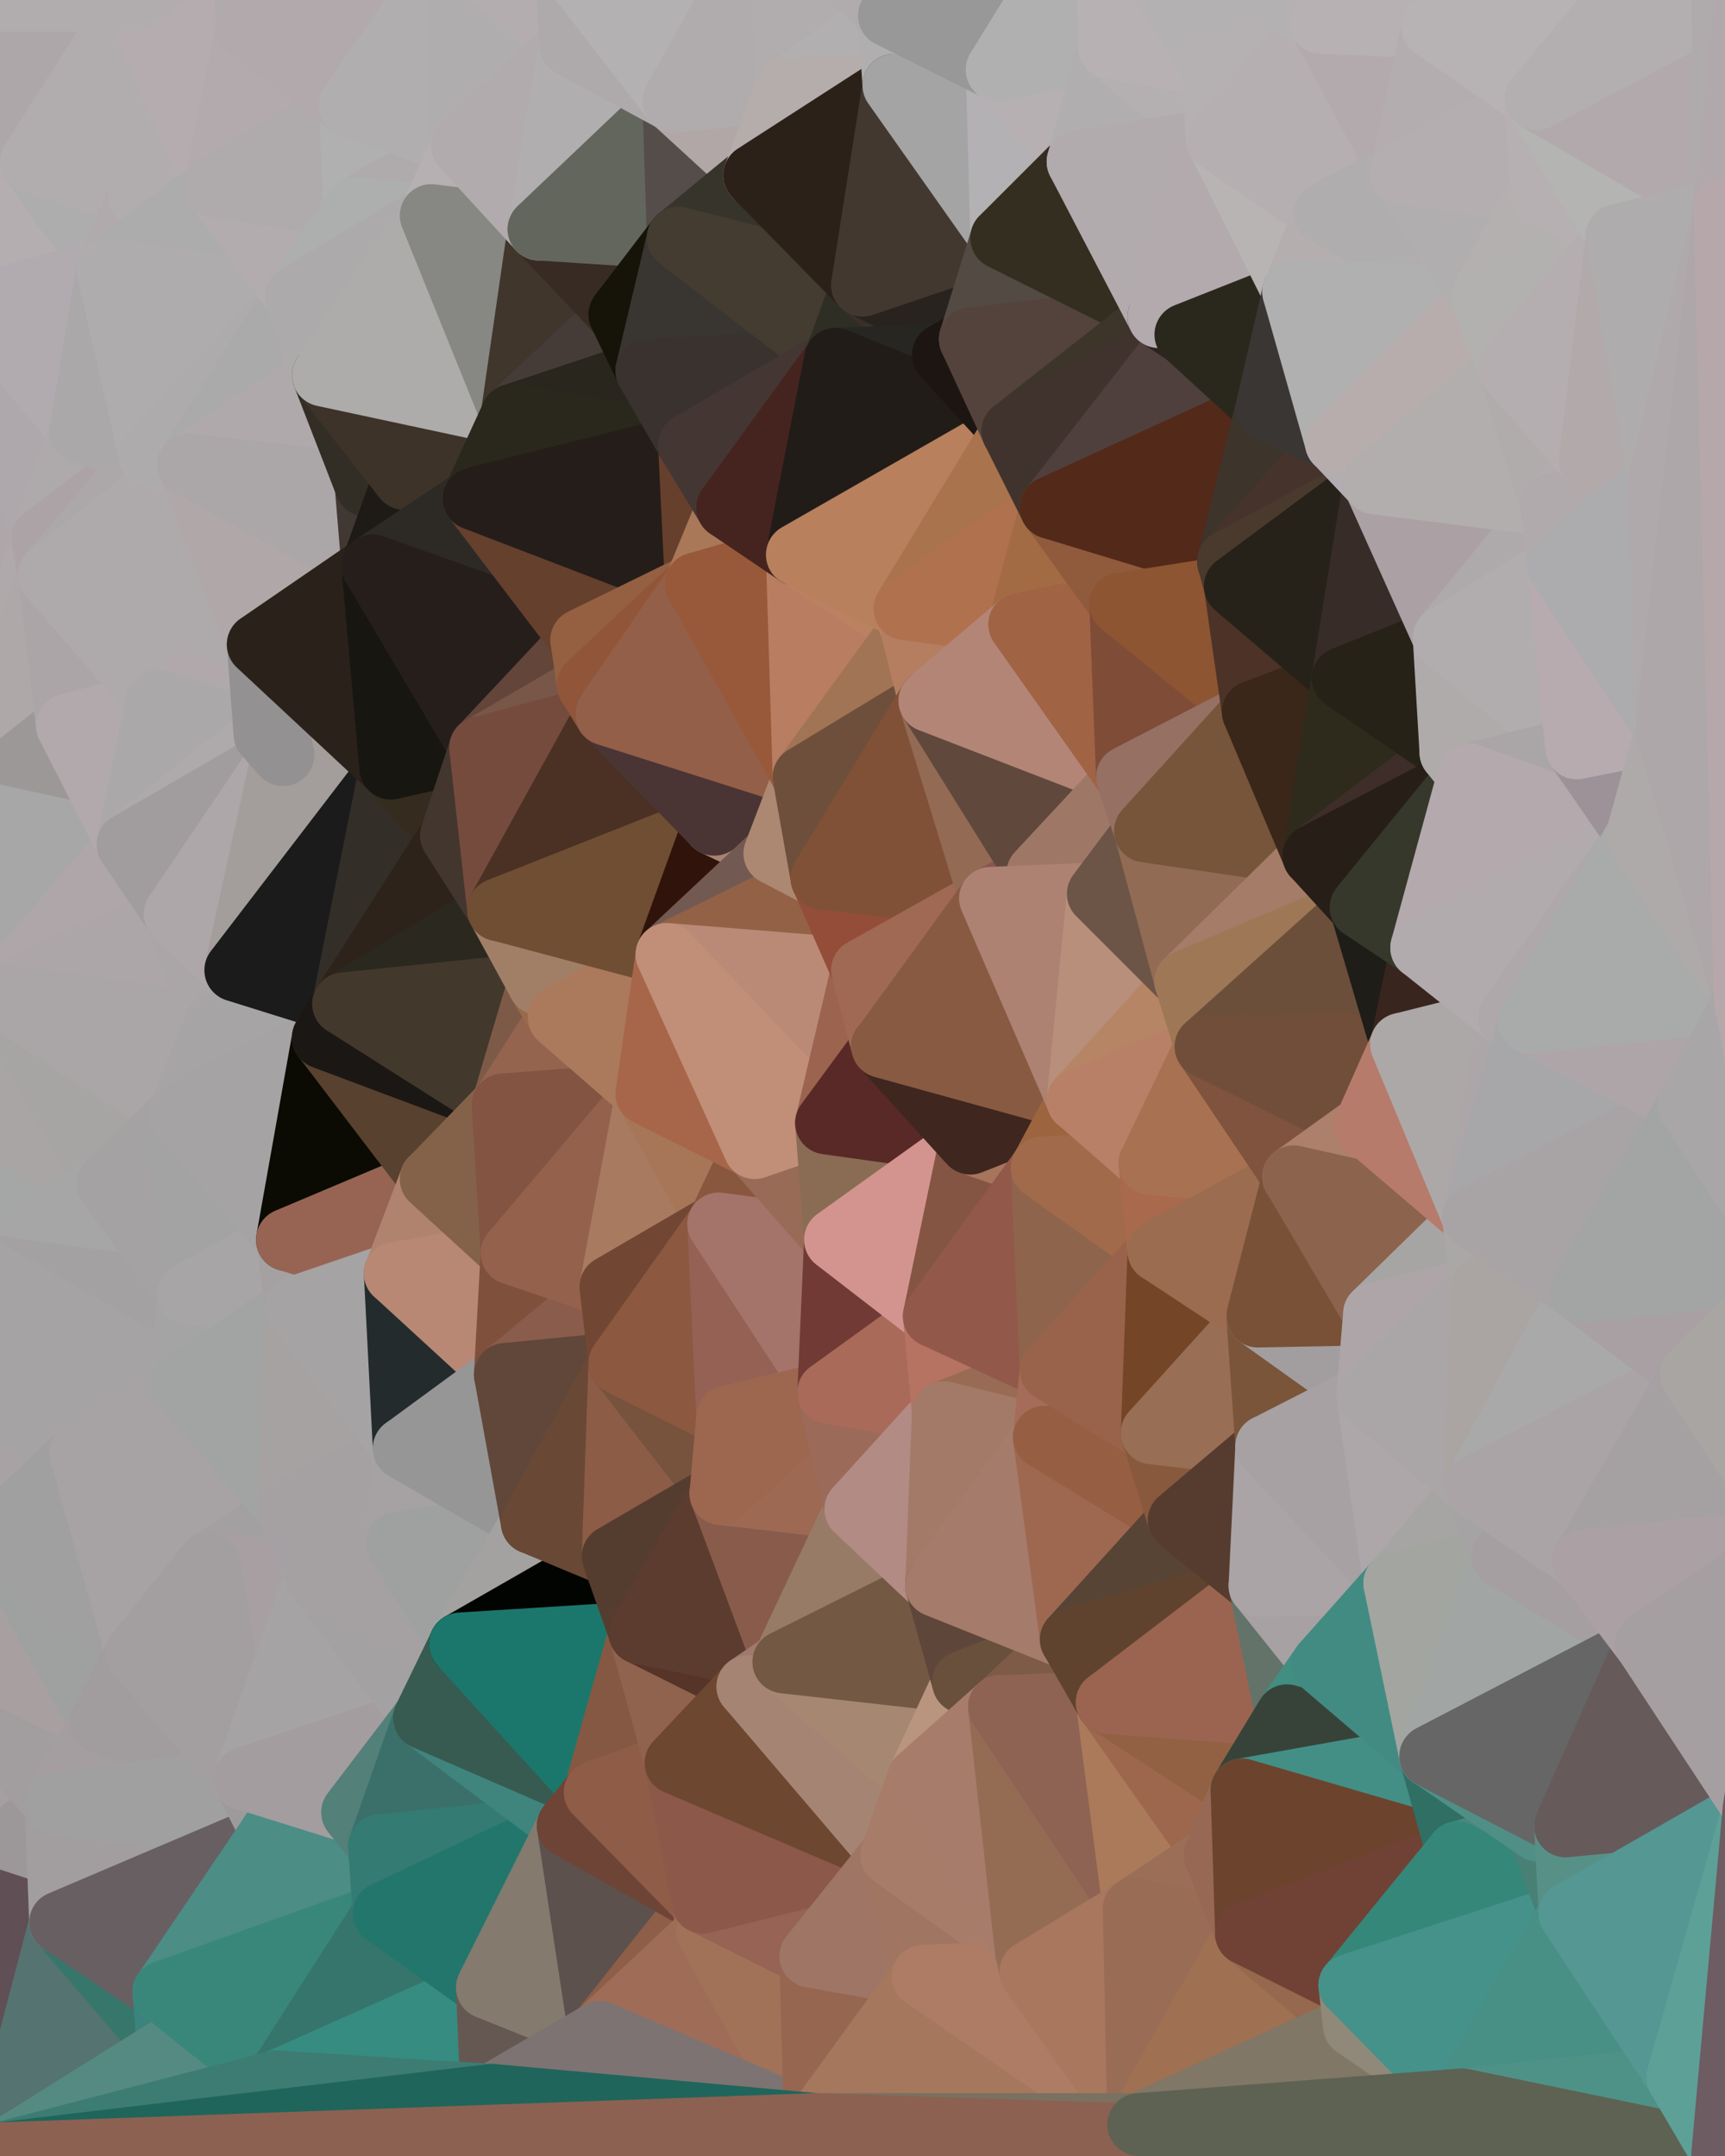 <?xml version="1.0" standalone="yes"?>
<svg width="768" height="960" xmlns="http://www.w3.org/2000/svg" version="1.1" ><polygon points="-59,600 -47,480 -33,16" fill="rgba(167, 166, 164, 1)" stroke="rgba(167, 166, 164, 1)" stroke-width="28" stroke-linejoin="round"/>
		<polygon points="-47,480 -59,600 -11,563" fill="rgba(167, 163, 164, 1)" stroke="rgba(167, 163, 164, 1)" stroke-width="28" stroke-linejoin="round"/>
		<polygon points="-33,16 -47,480 -11,136" fill="rgba(175, 171, 172, 1)" stroke="rgba(175, 171, 172, 1)" stroke-width="28" stroke-linejoin="round"/>
		<polygon points="-47,480 -17,360 -11,136" fill="rgba(172, 168, 169, 1)" stroke="rgba(172, 168, 169, 1)" stroke-width="28" stroke-linejoin="round"/>
		<polygon points="-17,360 -47,480 0,443" fill="rgba(168, 166, 167, 1)" stroke="rgba(168, 166, 167, 1)" stroke-width="28" stroke-linejoin="round"/>
		<polygon points="-59,600 -50,720 -2,683" fill="rgba(163, 163, 163, 1)" stroke="rgba(163, 163, 163, 1)" stroke-width="28" stroke-linejoin="round"/>
		<polygon points="-33,16 -11,136 14,72" fill="rgba(175, 173, 174, 1)" stroke="rgba(175, 173, 174, 1)" stroke-width="28" stroke-linejoin="round"/>
		<polygon points="-11,136 -17,360 19,240" fill="rgba(173, 167, 169, 1)" stroke="rgba(173, 167, 169, 1)" stroke-width="28" stroke-linejoin="round"/>
		<polygon points="19,240 -17,360 22,256" fill="rgba(175, 169, 171, 1)" stroke="rgba(175, 169, 171, 1)" stroke-width="28" stroke-linejoin="round"/>
		<polygon points="-50,720 -22,840 25,803" fill="rgba(165, 159, 161, 1)" stroke="rgba(165, 159, 161, 1)" stroke-width="28" stroke-linejoin="round"/>
		<polygon points="22,256 -17,360 30,323" fill="rgba(174, 168, 168, 1)" stroke="rgba(174, 168, 168, 1)" stroke-width="28" stroke-linejoin="round"/>
		<polygon points="0,0 -33,16 14,72" fill="rgba(172, 170, 173, 1)" stroke="rgba(172, 170, 173, 1)" stroke-width="28" stroke-linejoin="round"/>
		<polygon points="-22,840 -50,720 0,959" fill="rgba(157, 153, 154, 1)" stroke="rgba(157, 153, 154, 1)" stroke-width="28" stroke-linejoin="round"/>
		<polygon points="-11,136 19,240 36,192" fill="rgba(174, 168, 172, 1)" stroke="rgba(174, 168, 172, 1)" stroke-width="28" stroke-linejoin="round"/>
		<polygon points="-59,600 -2,683 36,647" fill="rgba(168, 162, 164, 1)" stroke="rgba(168, 162, 164, 1)" stroke-width="28" stroke-linejoin="round"/>
		<polygon points="25,803 -22,840 27,856" fill="rgba(156, 152, 153, 1)" stroke="rgba(156, 152, 153, 1)" stroke-width="28" stroke-linejoin="round"/>
		<polygon points="-50,720 25,803 45,767" fill="rgba(162, 158, 159, 1)" stroke="rgba(162, 158, 159, 1)" stroke-width="28" stroke-linejoin="round"/>
		<polygon points="-11,563 -59,600 36,647" fill="rgba(165, 163, 164, 1)" stroke="rgba(165, 163, 164, 1)" stroke-width="28" stroke-linejoin="round"/>
		<polygon points="-22,840 0,959 27,856" fill="rgba(96, 79, 85, 1)" stroke="rgba(96, 79, 85, 1)" stroke-width="28" stroke-linejoin="round"/>
		<polygon points="-47,480 -11,563 48,527" fill="rgba(165, 167, 166, 1)" stroke="rgba(165, 167, 166, 1)" stroke-width="28" stroke-linejoin="round"/>
		<polygon points="14,72 -11,136 48,120" fill="rgba(180, 174, 176, 1)" stroke="rgba(180, 174, 176, 1)" stroke-width="28" stroke-linejoin="round"/>
		<polygon points="-2,683 -50,720 45,767" fill="rgba(168, 159, 160, 1)" stroke="rgba(168, 159, 160, 1)" stroke-width="28" stroke-linejoin="round"/>
		<polygon points="0,443 -47,480 48,527" fill="rgba(169, 165, 164, 1)" stroke="rgba(169, 165, 164, 1)" stroke-width="28" stroke-linejoin="round"/>
		<polygon points="30,323 -17,360 57,376" fill="rgba(156, 152, 151, 1)" stroke="rgba(156, 152, 151, 1)" stroke-width="28" stroke-linejoin="round"/>
		<polygon points="-2,683 45,767 61,736" fill="rgba(159, 161, 160, 1)" stroke="rgba(159, 161, 160, 1)" stroke-width="28" stroke-linejoin="round"/>
		<polygon points="-17,360 0,443 57,376" fill="rgba(167, 167, 167, 1)" stroke="rgba(167, 167, 167, 1)" stroke-width="28" stroke-linejoin="round"/>
		<polygon points="14,72 48,120 62,87" fill="rgba(173, 173, 173, 1)" stroke="rgba(173, 173, 173, 1)" stroke-width="28" stroke-linejoin="round"/>
		<polygon points="-11,136 36,192 48,120" fill="rgba(177, 171, 175, 1)" stroke="rgba(177, 171, 175, 1)" stroke-width="28" stroke-linejoin="round"/>
		<polygon points="36,192 19,240 67,203" fill="rgba(174, 170, 171, 1)" stroke="rgba(174, 170, 171, 1)" stroke-width="28" stroke-linejoin="round"/>
		<polygon points="0,0 14,72 60,0" fill="rgba(173, 167, 169, 1)" stroke="rgba(173, 167, 169, 1)" stroke-width="28" stroke-linejoin="round"/>
		<polygon points="27,856 0,959 75,912" fill="rgba(85, 115, 113, 1)" stroke="rgba(85, 115, 113, 1)" stroke-width="28" stroke-linejoin="round"/>
		<polygon points="73,887 27,856 75,912" fill="rgba(55, 118, 107, 1)" stroke="rgba(55, 118, 107, 1)" stroke-width="28" stroke-linejoin="round"/>
		<polygon points="57,376 0,443 78,407" fill="rgba(175, 166, 169, 1)" stroke="rgba(175, 166, 169, 1)" stroke-width="28" stroke-linejoin="round"/>
		<polygon points="22,256 30,323 70,312" fill="rgba(171, 165, 167, 1)" stroke="rgba(171, 165, 167, 1)" stroke-width="28" stroke-linejoin="round"/>
		<polygon points="0,443 48,527 80,496" fill="rgba(166, 165, 163, 1)" stroke="rgba(166, 165, 163, 1)" stroke-width="28" stroke-linejoin="round"/>
		<polygon points="48,527 -11,563 84,576" fill="rgba(166, 166, 166, 1)" stroke="rgba(166, 166, 166, 1)" stroke-width="28" stroke-linejoin="round"/>
		<polygon points="-11,563 81,616 84,576" fill="rgba(163, 161, 162, 1)" stroke="rgba(163, 161, 162, 1)" stroke-width="28" stroke-linejoin="round"/>
		<polygon points="-11,563 36,647 81,616" fill="rgba(165, 163, 164, 1)" stroke="rgba(165, 163, 164, 1)" stroke-width="28" stroke-linejoin="round"/>
		<polygon points="30,323 57,376 70,312" fill="rgba(178, 169, 172, 1)" stroke="rgba(178, 169, 172, 1)" stroke-width="28" stroke-linejoin="round"/>
		<polygon points="36,647 -2,683 61,736" fill="rgba(160, 160, 160, 1)" stroke="rgba(160, 160, 160, 1)" stroke-width="28" stroke-linejoin="round"/>
		<polygon points="36,647 61,736 93,696" fill="rgba(167, 163, 164, 1)" stroke="rgba(167, 163, 164, 1)" stroke-width="28" stroke-linejoin="round"/>
		<polygon points="60,0 14,72 62,87" fill="rgba(177, 173, 174, 1)" stroke="rgba(177, 173, 174, 1)" stroke-width="28" stroke-linejoin="round"/>
		<polygon points="78,407 0,443 96,456" fill="rgba(172, 166, 168, 1)" stroke="rgba(172, 166, 168, 1)" stroke-width="28" stroke-linejoin="round"/>
		<polygon points="0,443 80,496 96,456" fill="rgba(170, 166, 167, 1)" stroke="rgba(170, 166, 167, 1)" stroke-width="28" stroke-linejoin="round"/>
		<polygon points="19,240 22,256 67,203" fill="rgba(172, 163, 166, 1)" stroke="rgba(172, 163, 166, 1)" stroke-width="28" stroke-linejoin="round"/>
		<polygon points="78,407 96,456 105,432" fill="rgba(170, 166, 167, 1)" stroke="rgba(170, 166, 167, 1)" stroke-width="28" stroke-linejoin="round"/>
		<polygon points="48,120 36,192 67,203" fill="rgba(170, 168, 169, 1)" stroke="rgba(170, 168, 169, 1)" stroke-width="28" stroke-linejoin="round"/>
		<polygon points="67,203 22,256 84,207" fill="rgba(172, 168, 169, 1)" stroke="rgba(172, 168, 169, 1)" stroke-width="28" stroke-linejoin="round"/>
		<polygon points="45,767 25,803 109,792" fill="rgba(164, 158, 160, 1)" stroke="rgba(164, 158, 160, 1)" stroke-width="28" stroke-linejoin="round"/>
		<polygon points="62,87 48,120 96,83" fill="rgba(176, 170, 172, 1)" stroke="rgba(176, 170, 172, 1)" stroke-width="28" stroke-linejoin="round"/>
		<polygon points="108,-36 60,0 110,12" fill="rgba(176, 172, 173, 1)" stroke="rgba(176, 172, 173, 1)" stroke-width="28" stroke-linejoin="round"/>
		<polygon points="61,736 45,767 109,792" fill="rgba(161, 157, 158, 1)" stroke="rgba(161, 157, 158, 1)" stroke-width="28" stroke-linejoin="round"/>
		<polygon points="60,0 62,87 96,83" fill="rgba(177, 173, 174, 1)" stroke="rgba(177, 173, 174, 1)" stroke-width="28" stroke-linejoin="round"/>
		<polygon points="81,616 36,647 93,696" fill="rgba(167, 163, 164, 1)" stroke="rgba(167, 163, 164, 1)" stroke-width="28" stroke-linejoin="round"/>
		<polygon points="25,803 27,856 121,816" fill="rgba(162, 158, 159, 1)" stroke="rgba(162, 158, 159, 1)" stroke-width="28" stroke-linejoin="round"/>
		<polygon points="109,792 25,803 121,816" fill="rgba(160, 160, 160, 1)" stroke="rgba(160, 160, 160, 1)" stroke-width="28" stroke-linejoin="round"/>
		<polygon points="22,256 70,312 115,287" fill="rgba(174, 170, 171, 1)" stroke="rgba(174, 170, 171, 1)" stroke-width="28" stroke-linejoin="round"/>
		<polygon points="60,0 96,83 110,12" fill="rgba(181, 172, 175, 1)" stroke="rgba(181, 172, 175, 1)" stroke-width="28" stroke-linejoin="round"/>
		<polygon points="27,856 73,887 121,816" fill="rgba(104, 95, 98, 1)" stroke="rgba(104, 95, 98, 1)" stroke-width="28" stroke-linejoin="round"/>
		<polygon points="115,287 70,312 118,327" fill="rgba(177, 168, 171, 1)" stroke="rgba(177, 168, 171, 1)" stroke-width="28" stroke-linejoin="round"/>
		<polygon points="70,312 57,376 118,327" fill="rgba(170, 168, 169, 1)" stroke="rgba(170, 168, 169, 1)" stroke-width="28" stroke-linejoin="round"/>
		<polygon points="84,207 22,256 115,287" fill="rgba(174, 170, 171, 1)" stroke="rgba(174, 170, 171, 1)" stroke-width="28" stroke-linejoin="round"/>
		<polygon points="0,0 60,0 108,-36" fill="rgba(177, 173, 174, 1)" stroke="rgba(177, 173, 174, 1)" stroke-width="28" stroke-linejoin="round"/>
		<polygon points="80,496 48,527 84,576" fill="rgba(164, 162, 163, 1)" stroke="rgba(164, 162, 163, 1)" stroke-width="28" stroke-linejoin="round"/>
		<polygon points="80,496 84,576 128,552" fill="rgba(163, 163, 163, 1)" stroke="rgba(163, 163, 163, 1)" stroke-width="28" stroke-linejoin="round"/>
		<polygon points="84,576 81,616 132,582" fill="rgba(164, 164, 164, 1)" stroke="rgba(164, 164, 164, 1)" stroke-width="28" stroke-linejoin="round"/>
		<polygon points="128,552 84,576 132,582" fill="rgba(167, 165, 166, 1)" stroke="rgba(167, 165, 166, 1)" stroke-width="28" stroke-linejoin="round"/>
		<polygon points="96,83 48,120 132,132" fill="rgba(172, 172, 172, 1)" stroke="rgba(172, 172, 172, 1)" stroke-width="28" stroke-linejoin="round"/>
		<polygon points="48,120 67,203 132,132" fill="rgba(174, 172, 173, 1)" stroke="rgba(174, 172, 173, 1)" stroke-width="28" stroke-linejoin="round"/>
		<polygon points="67,203 84,207 132,132" fill="rgba(173, 171, 172, 1)" stroke="rgba(173, 171, 172, 1)" stroke-width="28" stroke-linejoin="round"/>
		<polygon points="81,616 93,696 129,672" fill="rgba(167, 163, 164, 1)" stroke="rgba(167, 163, 164, 1)" stroke-width="28" stroke-linejoin="round"/>
		<polygon points="118,327 57,376 126,336" fill="rgba(174, 170, 171, 1)" stroke="rgba(174, 170, 171, 1)" stroke-width="28" stroke-linejoin="round"/>
		<polygon points="73,887 75,912 123,927" fill="rgba(59, 132, 125, 1)" stroke="rgba(59, 132, 125, 1)" stroke-width="28" stroke-linejoin="round"/>
		<polygon points="129,672 93,696 141,702" fill="rgba(162, 160, 161, 1)" stroke="rgba(162, 160, 161, 1)" stroke-width="28" stroke-linejoin="round"/>
		<polygon points="57,376 78,407 126,336" fill="rgba(161, 157, 158, 1)" stroke="rgba(161, 157, 158, 1)" stroke-width="28" stroke-linejoin="round"/>
		<polygon points="105,432 96,456 144,462" fill="rgba(170, 166, 167, 1)" stroke="rgba(170, 166, 167, 1)" stroke-width="28" stroke-linejoin="round"/>
		<polygon points="132,132 84,207 144,167" fill="rgba(170, 170, 170, 1)" stroke="rgba(170, 170, 170, 1)" stroke-width="28" stroke-linejoin="round"/>
		<polygon points="105,432 144,462 153,447" fill="rgba(168, 162, 164, 1)" stroke="rgba(168, 162, 164, 1)" stroke-width="28" stroke-linejoin="round"/>
		<polygon points="96,456 80,496 144,462" fill="rgba(166, 164, 165, 1)" stroke="rgba(166, 164, 165, 1)" stroke-width="28" stroke-linejoin="round"/>
		<polygon points="110,12 96,83 156,47" fill="rgba(179, 170, 173, 1)" stroke="rgba(179, 170, 173, 1)" stroke-width="28" stroke-linejoin="round"/>
		<polygon points="96,83 132,132 158,93" fill="rgba(178, 172, 174, 1)" stroke="rgba(178, 172, 174, 1)" stroke-width="28" stroke-linejoin="round"/>
		<polygon points="109,792 121,816 157,807" fill="rgba(158, 154, 155, 1)" stroke="rgba(158, 154, 155, 1)" stroke-width="28" stroke-linejoin="round"/>
		<polygon points="93,696 109,792 141,702" fill="rgba(168, 159, 162, 1)" stroke="rgba(168, 159, 162, 1)" stroke-width="28" stroke-linejoin="round"/>
		<polygon points="75,912 0,959 123,927" fill="rgba(85, 138, 130, 1)" stroke="rgba(85, 138, 130, 1)" stroke-width="28" stroke-linejoin="round"/>
		<polygon points="93,696 61,736 109,792" fill="rgba(163, 159, 160, 1)" stroke="rgba(163, 159, 160, 1)" stroke-width="28" stroke-linejoin="round"/>
		<polygon points="144,167 84,207 163,216" fill="rgba(175, 169, 171, 1)" stroke="rgba(175, 169, 171, 1)" stroke-width="28" stroke-linejoin="round"/>
		<polygon points="156,47 96,83 158,93" fill="rgba(175, 171, 172, 1)" stroke="rgba(175, 171, 172, 1)" stroke-width="28" stroke-linejoin="round"/>
		<polygon points="84,207 115,287 166,252" fill="rgba(176, 167, 168, 1)" stroke="rgba(176, 167, 168, 1)" stroke-width="28" stroke-linejoin="round"/>
		<polygon points="163,216 84,207 166,252" fill="rgba(171, 167, 168, 1)" stroke="rgba(171, 167, 168, 1)" stroke-width="28" stroke-linejoin="round"/>
		<polygon points="157,807 121,816 169,822" fill="rgba(84, 141, 134, 1)" stroke="rgba(84, 141, 134, 1)" stroke-width="28" stroke-linejoin="round"/>
		<polygon points="81,616 129,672 132,582" fill="rgba(162, 164, 163, 1)" stroke="rgba(162, 164, 163, 1)" stroke-width="28" stroke-linejoin="round"/>
		<polygon points="169,822 121,816 171,852" fill="rgba(72, 123, 114, 1)" stroke="rgba(72, 123, 114, 1)" stroke-width="28" stroke-linejoin="round"/>
		<polygon points="121,816 73,887 171,852" fill="rgba(76, 141, 133, 1)" stroke="rgba(76, 141, 133, 1)" stroke-width="28" stroke-linejoin="round"/>
		<polygon points="80,496 128,552 144,462" fill="rgba(165, 163, 164, 1)" stroke="rgba(165, 163, 164, 1)" stroke-width="28" stroke-linejoin="round"/>
		<polygon points="78,407 105,432 126,336" fill="rgba(173, 167, 169, 1)" stroke="rgba(173, 167, 169, 1)" stroke-width="28" stroke-linejoin="round"/>
		<polygon points="128,552 132,582 176,567" fill="rgba(165, 161, 162, 1)" stroke="rgba(165, 161, 162, 1)" stroke-width="28" stroke-linejoin="round"/>
		<polygon points="73,887 123,927 171,852" fill="rgba(57, 135, 122, 1)" stroke="rgba(57, 135, 122, 1)" stroke-width="28" stroke-linejoin="round"/>
		<polygon points="129,672 141,702 177,687" fill="rgba(165, 160, 164, 1)" stroke="rgba(165, 160, 164, 1)" stroke-width="28" stroke-linejoin="round"/>
		<polygon points="132,582 129,672 180,645" fill="rgba(166, 162, 161, 1)" stroke="rgba(166, 162, 161, 1)" stroke-width="28" stroke-linejoin="round"/>
		<polygon points="129,672 177,687 180,645" fill="rgba(165, 161, 162, 1)" stroke="rgba(165, 161, 162, 1)" stroke-width="28" stroke-linejoin="round"/>
		<polygon points="141,702 109,792 189,765" fill="rgba(165, 163, 164, 1)" stroke="rgba(165, 163, 164, 1)" stroke-width="28" stroke-linejoin="round"/>
		<polygon points="109,792 157,807 189,765" fill="rgba(163, 157, 159, 1)" stroke="rgba(163, 157, 159, 1)" stroke-width="28" stroke-linejoin="round"/>
		<polygon points="144,462 128,552 192,525" fill="rgba(11, 11, 3, 1)" stroke="rgba(11, 11, 3, 1)" stroke-width="28" stroke-linejoin="round"/>
		<polygon points="128,552 176,567 192,525" fill="rgba(151, 100, 83, 1)" stroke="rgba(151, 100, 83, 1)" stroke-width="28" stroke-linejoin="round"/>
		<polygon points="163,216 166,252 180,213" fill="rgba(65, 56, 51, 1)" stroke="rgba(65, 56, 51, 1)" stroke-width="28" stroke-linejoin="round"/>
		<polygon points="144,167 163,216 180,213" fill="rgba(50, 46, 37, 1)" stroke="rgba(50, 46, 37, 1)" stroke-width="28" stroke-linejoin="round"/>
		<polygon points="115,287 126,336 174,342" fill="rgba(82, 83, 78, 1)" stroke="rgba(82, 83, 78, 1)" stroke-width="28" stroke-linejoin="round"/>
		<polygon points="126,336 105,432 174,342" fill="rgba(163, 158, 155, 1)" stroke="rgba(163, 158, 155, 1)" stroke-width="28" stroke-linejoin="round"/>
		<polygon points="115,287 118,327 126,336" fill="rgba(147, 145, 146, 1)" stroke="rgba(147, 145, 146, 1)" stroke-width="28" stroke-linejoin="round"/>
		<polygon points="105,432 153,447 174,342" fill="rgba(27, 27, 27, 1)" stroke="rgba(27, 27, 27, 1)" stroke-width="28" stroke-linejoin="round"/>
		<polygon points="108,-36 110,12 204,-23" fill="rgba(175, 171, 172, 1)" stroke="rgba(175, 171, 172, 1)" stroke-width="28" stroke-linejoin="round"/>
		<polygon points="174,342 153,447 201,372" fill="rgba(51, 46, 40, 1)" stroke="rgba(51, 46, 40, 1)" stroke-width="28" stroke-linejoin="round"/>
		<polygon points="141,702 189,765 205,732" fill="rgba(163, 161, 162, 1)" stroke="rgba(163, 161, 162, 1)" stroke-width="28" stroke-linejoin="round"/>
		<polygon points="156,47 158,93 206,65" fill="rgba(176, 176, 176, 1)" stroke="rgba(176, 176, 176, 1)" stroke-width="28" stroke-linejoin="round"/>
		<polygon points="158,93 192,96 206,65" fill="rgba(175, 171, 172, 1)" stroke="rgba(175, 171, 172, 1)" stroke-width="28" stroke-linejoin="round"/>
		<polygon points="177,687 141,702 205,732" fill="rgba(165, 161, 162, 1)" stroke="rgba(165, 161, 162, 1)" stroke-width="28" stroke-linejoin="round"/>
		<polygon points="110,12 156,47 204,-23" fill="rgba(178, 169, 172, 1)" stroke="rgba(178, 169, 172, 1)" stroke-width="28" stroke-linejoin="round"/>
		<polygon points="176,567 132,582 180,645" fill="rgba(165, 163, 164, 1)" stroke="rgba(165, 163, 164, 1)" stroke-width="28" stroke-linejoin="round"/>
		<polygon points="166,252 115,287 174,342" fill="rgba(42, 33, 26, 1)" stroke="rgba(42, 33, 26, 1)" stroke-width="28" stroke-linejoin="round"/>
		<polygon points="158,93 132,132 192,96" fill="rgba(173, 175, 174, 1)" stroke="rgba(173, 175, 174, 1)" stroke-width="28" stroke-linejoin="round"/>
		<polygon points="180,213 166,252 211,222" fill="rgba(30, 27, 22, 1)" stroke="rgba(30, 27, 22, 1)" stroke-width="28" stroke-linejoin="round"/>
		<polygon points="157,807 169,822 189,765" fill="rgba(83, 128, 121, 1)" stroke="rgba(83, 128, 121, 1)" stroke-width="28" stroke-linejoin="round"/>
		<polygon points="171,852 123,927 217,885" fill="rgba(54, 117, 108, 1)" stroke="rgba(54, 117, 108, 1)" stroke-width="28" stroke-linejoin="round"/>
		<polygon points="174,342 201,372 214,333" fill="rgba(53, 43, 31, 1)" stroke="rgba(53, 43, 31, 1)" stroke-width="28" stroke-linejoin="round"/>
		<polygon points="132,132 144,167 192,96" fill="rgba(172, 170, 171, 1)" stroke="rgba(172, 170, 171, 1)" stroke-width="28" stroke-linejoin="round"/>
		<polygon points="201,372 153,447 222,405" fill="rgba(45, 35, 26, 1)" stroke="rgba(45, 35, 26, 1)" stroke-width="28" stroke-linejoin="round"/>
		<polygon points="217,885 123,927 219,933" fill="rgba(54, 140, 129, 1)" stroke="rgba(54, 140, 129, 1)" stroke-width="28" stroke-linejoin="round"/>
		<polygon points="144,462 192,525 224,492" fill="rgba(88, 65, 47, 1)" stroke="rgba(88, 65, 47, 1)" stroke-width="28" stroke-linejoin="round"/>
		<polygon points="176,567 180,645 225,612" fill="rgba(35, 43, 45, 1)" stroke="rgba(35, 43, 45, 1)" stroke-width="28" stroke-linejoin="round"/>
		<polygon points="153,447 144,462 224,492" fill="rgba(27, 23, 20, 1)" stroke="rgba(27, 23, 20, 1)" stroke-width="28" stroke-linejoin="round"/>
		<polygon points="192,525 176,567 228,558" fill="rgba(176, 131, 110, 1)" stroke="rgba(176, 131, 110, 1)" stroke-width="28" stroke-linejoin="round"/>
		<polygon points="180,213 211,222 228,185" fill="rgba(23, 29, 19, 1)" stroke="rgba(23, 29, 19, 1)" stroke-width="28" stroke-linejoin="round"/>
		<polygon points="144,167 180,213 228,185" fill="rgba(61, 51, 41, 1)" stroke="rgba(61, 51, 41, 1)" stroke-width="28" stroke-linejoin="round"/>
		<polygon points="166,252 174,342 214,333" fill="rgba(23, 22, 17, 1)" stroke="rgba(23, 22, 17, 1)" stroke-width="28" stroke-linejoin="round"/>
		<polygon points="180,645 177,687 237,678" fill="rgba(166, 162, 163, 1)" stroke="rgba(166, 162, 163, 1)" stroke-width="28" stroke-linejoin="round"/>
		<polygon points="176,567 225,612 228,558" fill="rgba(184, 136, 116, 1)" stroke="rgba(184, 136, 116, 1)" stroke-width="28" stroke-linejoin="round"/>
		<polygon points="204,-23 156,47 206,65" fill="rgba(176, 174, 175, 1)" stroke="rgba(176, 174, 175, 1)" stroke-width="28" stroke-linejoin="round"/>
		<polygon points="206,65 192,96 240,102" fill="rgba(182, 176, 178, 1)" stroke="rgba(182, 176, 178, 1)" stroke-width="28" stroke-linejoin="round"/>
		<polygon points="222,405 153,447 240,438" fill="rgba(43, 40, 31, 1)" stroke="rgba(43, 40, 31, 1)" stroke-width="28" stroke-linejoin="round"/>
		<polygon points="153,447 224,492 240,438" fill="rgba(66, 56, 44, 1)" stroke="rgba(66, 56, 44, 1)" stroke-width="28" stroke-linejoin="round"/>
		<polygon points="177,687 205,732 237,678" fill="rgba(159, 161, 160, 1)" stroke="rgba(159, 161, 160, 1)" stroke-width="28" stroke-linejoin="round"/>
		<polygon points="192,96 144,167 228,185" fill="rgba(173, 172, 170, 1)" stroke="rgba(173, 172, 170, 1)" stroke-width="28" stroke-linejoin="round"/>
		<polygon points="240,438 224,492 249,453" fill="rgba(125, 90, 71, 1)" stroke="rgba(125, 90, 71, 1)" stroke-width="28" stroke-linejoin="round"/>
		<polygon points="189,765 169,822 253,813" fill="rgba(59, 112, 106, 1)" stroke="rgba(59, 112, 106, 1)" stroke-width="28" stroke-linejoin="round"/>
		<polygon points="225,612 180,645 237,678" fill="rgba(150, 150, 150, 1)" stroke="rgba(150, 150, 150, 1)" stroke-width="28" stroke-linejoin="round"/>
		<polygon points="204,-23 206,65 254,20" fill="rgba(175, 173, 174, 1)" stroke="rgba(175, 173, 174, 1)" stroke-width="28" stroke-linejoin="round"/>
		<polygon points="252,-17 204,-23 254,20" fill="rgba(179, 173, 175, 1)" stroke="rgba(179, 173, 175, 1)" stroke-width="28" stroke-linejoin="round"/>
		<polygon points="169,822 171,852 253,813" fill="rgba(52, 123, 115, 1)" stroke="rgba(52, 123, 115, 1)" stroke-width="28" stroke-linejoin="round"/>
		<polygon points="192,96 228,185 240,102" fill="rgba(135, 136, 131, 1)" stroke="rgba(135, 136, 131, 1)" stroke-width="28" stroke-linejoin="round"/>
		<polygon points="224,492 192,525 228,558" fill="rgba(132, 98, 73, 1)" stroke="rgba(132, 98, 73, 1)" stroke-width="28" stroke-linejoin="round"/>
		<polygon points="211,222 166,252 259,285" fill="rgba(45, 42, 37, 1)" stroke="rgba(45, 42, 37, 1)" stroke-width="28" stroke-linejoin="round"/>
		<polygon points="166,252 214,333 259,285" fill="rgba(38, 30, 27, 1)" stroke="rgba(38, 30, 27, 1)" stroke-width="28" stroke-linejoin="round"/>
		<polygon points="171,852 217,885 253,813" fill="rgba(35, 118, 108, 1)" stroke="rgba(35, 118, 108, 1)" stroke-width="28" stroke-linejoin="round"/>
		<polygon points="259,285 214,333 262,305" fill="rgba(99, 69, 58, 1)" stroke="rgba(99, 69, 58, 1)" stroke-width="28" stroke-linejoin="round"/>
		<polygon points="217,885 219,933 267,905" fill="rgba(101, 88, 82, 1)" stroke="rgba(101, 88, 82, 1)" stroke-width="28" stroke-linejoin="round"/>
		<polygon points="189,765 253,813 265,798" fill="rgba(63, 133, 125, 1)" stroke="rgba(63, 133, 125, 1)" stroke-width="28" stroke-linejoin="round"/>
		<polygon points="262,305 214,333 270,318" fill="rgba(120, 87, 72, 1)" stroke="rgba(120, 87, 72, 1)" stroke-width="28" stroke-linejoin="round"/>
		<polygon points="228,558 225,612 272,573" fill="rgba(127, 80, 60, 1)" stroke="rgba(127, 80, 60, 1)" stroke-width="28" stroke-linejoin="round"/>
		<polygon points="272,573 225,612 276,607" fill="rgba(138, 92, 76, 1)" stroke="rgba(138, 92, 76, 1)" stroke-width="28" stroke-linejoin="round"/>
		<polygon points="240,102 228,185 276,140" fill="rgba(64, 54, 44, 1)" stroke="rgba(64, 54, 44, 1)" stroke-width="28" stroke-linejoin="round"/>
		<polygon points="237,678 205,732 273,693" fill="rgba(163, 162, 160, 1)" stroke="rgba(163, 162, 160, 1)" stroke-width="28" stroke-linejoin="round"/>
		<polygon points="205,732 189,765 265,798" fill="rgba(55, 91, 81, 1)" stroke="rgba(55, 91, 81, 1)" stroke-width="28" stroke-linejoin="round"/>
		<polygon points="273,693 205,732 285,727" fill="rgba(2, 4, 1, 1)" stroke="rgba(2, 4, 1, 1)" stroke-width="28" stroke-linejoin="round"/>
		<polygon points="276,140 228,185 288,165" fill="rgba(69, 60, 55, 1)" stroke="rgba(69, 60, 55, 1)" stroke-width="28" stroke-linejoin="round"/>
		<polygon points="249,453 224,492 288,487" fill="rgba(148, 100, 78, 1)" stroke="rgba(148, 100, 78, 1)" stroke-width="28" stroke-linejoin="round"/>
		<polygon points="205,732 265,798 285,727" fill="rgba(27, 119, 108, 1)" stroke="rgba(27, 119, 108, 1)" stroke-width="28" stroke-linejoin="round"/>
		<polygon points="225,612 237,678 276,607" fill="rgba(97, 71, 58, 1)" stroke="rgba(97, 71, 58, 1)" stroke-width="28" stroke-linejoin="round"/>
		<polygon points="206,65 240,102 254,20" fill="rgba(177, 171, 173, 1)" stroke="rgba(177, 171, 173, 1)" stroke-width="28" stroke-linejoin="round"/>
		<polygon points="214,333 201,372 222,405" fill="rgba(67, 54, 46, 1)" stroke="rgba(67, 54, 46, 1)" stroke-width="28" stroke-linejoin="round"/>
		<polygon points="240,438 249,453 297,425" fill="rgba(153, 106, 76, 1)" stroke="rgba(153, 106, 76, 1)" stroke-width="28" stroke-linejoin="round"/>
		<polygon points="240,102 276,140 302,106" fill="rgba(56, 43, 35, 1)" stroke="rgba(56, 43, 35, 1)" stroke-width="28" stroke-linejoin="round"/>
		<polygon points="254,20 240,102 300,45" fill="rgba(176, 174, 175, 1)" stroke="rgba(176, 174, 175, 1)" stroke-width="28" stroke-linejoin="round"/>
		<polygon points="222,405 240,438 297,425" fill="rgba(161, 127, 102, 1)" stroke="rgba(161, 127, 102, 1)" stroke-width="28" stroke-linejoin="round"/>
		<polygon points="224,492 228,558 288,487" fill="rgba(131, 84, 66, 1)" stroke="rgba(131, 84, 66, 1)" stroke-width="28" stroke-linejoin="round"/>
		<polygon points="214,333 222,405 270,318" fill="rgba(117, 75, 61, 1)" stroke="rgba(117, 75, 61, 1)" stroke-width="28" stroke-linejoin="round"/>
		<polygon points="253,813 217,885 267,905" fill="rgba(132, 122, 110, 1)" stroke="rgba(132, 122, 110, 1)" stroke-width="28" stroke-linejoin="round"/>
		<polygon points="288,165 228,185 307,198" fill="rgba(41, 38, 29, 1)" stroke="rgba(41, 38, 29, 1)" stroke-width="28" stroke-linejoin="round"/>
		<polygon points="285,727 265,798 301,785" fill="rgba(133, 88, 67, 1)" stroke="rgba(133, 88, 67, 1)" stroke-width="28" stroke-linejoin="round"/>
		<polygon points="228,558 272,573 288,487" fill="rgba(148, 97, 76, 1)" stroke="rgba(148, 97, 76, 1)" stroke-width="28" stroke-linejoin="round"/>
		<polygon points="253,813 267,905 313,847" fill="rgba(92, 81, 77, 1)" stroke="rgba(92, 81, 77, 1)" stroke-width="28" stroke-linejoin="round"/>
		<polygon points="228,185 211,222 307,198" fill="rgba(42, 40, 28, 1)" stroke="rgba(42, 40, 28, 1)" stroke-width="28" stroke-linejoin="round"/>
		<polygon points="300,45 240,102 302,106" fill="rgba(99, 102, 93, 1)" stroke="rgba(99, 102, 93, 1)" stroke-width="28" stroke-linejoin="round"/>
		<polygon points="237,678 273,693 276,607" fill="rgba(105, 72, 53, 1)" stroke="rgba(105, 72, 53, 1)" stroke-width="28" stroke-linejoin="round"/>
		<polygon points="313,847 267,905 315,860" fill="rgba(142, 94, 72, 1)" stroke="rgba(142, 94, 72, 1)" stroke-width="28" stroke-linejoin="round"/>
		<polygon points="249,453 288,487 297,425" fill="rgba(171, 122, 92, 1)" stroke="rgba(171, 122, 92, 1)" stroke-width="28" stroke-linejoin="round"/>
		<polygon points="270,318 222,405 318,367" fill="rgba(75, 49, 36, 1)" stroke="rgba(75, 49, 36, 1)" stroke-width="28" stroke-linejoin="round"/>
		<polygon points="265,798 253,813 313,847" fill="rgba(110, 68, 54, 1)" stroke="rgba(110, 68, 54, 1)" stroke-width="28" stroke-linejoin="round"/>
		<polygon points="211,222 259,285 310,260" fill="rgba(101, 64, 45, 1)" stroke="rgba(101, 64, 45, 1)" stroke-width="28" stroke-linejoin="round"/>
		<polygon points="307,198 211,222 310,260" fill="rgba(37, 29, 26, 1)" stroke="rgba(37, 29, 26, 1)" stroke-width="28" stroke-linejoin="round"/>
		<polygon points="222,405 297,425 318,367" fill="rgba(112, 78, 51, 1)" stroke="rgba(112, 78, 51, 1)" stroke-width="28" stroke-linejoin="round"/>
		<polygon points="276,607 273,693 321,665" fill="rgba(140, 92, 70, 1)" stroke="rgba(140, 92, 70, 1)" stroke-width="28" stroke-linejoin="round"/>
		<polygon points="288,487 272,573 320,545" fill="rgba(168, 122, 96, 1)" stroke="rgba(168, 122, 96, 1)" stroke-width="28" stroke-linejoin="round"/>
		<polygon points="276,607 321,665 324,631" fill="rgba(119, 83, 61, 1)" stroke="rgba(119, 83, 61, 1)" stroke-width="28" stroke-linejoin="round"/>
		<polygon points="307,198 310,260 324,226" fill="rgba(102, 64, 45, 1)" stroke="rgba(102, 64, 45, 1)" stroke-width="28" stroke-linejoin="round"/>
		<polygon points="301,785 265,798 313,847" fill="rgba(143, 92, 71, 1)" stroke="rgba(143, 92, 71, 1)" stroke-width="28" stroke-linejoin="round"/>
		<polygon points="259,285 262,305 310,260" fill="rgba(149, 96, 65, 1)" stroke="rgba(149, 96, 65, 1)" stroke-width="28" stroke-linejoin="round"/>
		<polygon points="262,305 270,318 310,260" fill="rgba(145, 85, 57, 1)" stroke="rgba(145, 85, 57, 1)" stroke-width="28" stroke-linejoin="round"/>
		<polygon points="285,727 301,785 333,751" fill="rgba(144, 99, 78, 1)" stroke="rgba(144, 99, 78, 1)" stroke-width="28" stroke-linejoin="round"/>
		<polygon points="288,487 320,545 336,511" fill="rgba(167, 118, 88, 1)" stroke="rgba(167, 118, 88, 1)" stroke-width="28" stroke-linejoin="round"/>
		<polygon points="300,45 302,106 336,78" fill="rgba(85, 77, 74, 1)" stroke="rgba(85, 77, 74, 1)" stroke-width="28" stroke-linejoin="round"/>
		<polygon points="276,140 288,165 302,106" fill="rgba(22, 20, 8, 1)" stroke="rgba(22, 20, 8, 1)" stroke-width="28" stroke-linejoin="round"/>
		<polygon points="252,-17 254,20 300,45" fill="rgba(174, 170, 171, 1)" stroke="rgba(174, 170, 171, 1)" stroke-width="28" stroke-linejoin="round"/>
		<polygon points="273,693 285,727 321,665" fill="rgba(84, 61, 47, 1)" stroke="rgba(84, 61, 47, 1)" stroke-width="28" stroke-linejoin="round"/>
		<polygon points="300,45 336,78 350,40" fill="rgba(177, 167, 166, 1)" stroke="rgba(177, 167, 166, 1)" stroke-width="28" stroke-linejoin="round"/>
		<polygon points="318,367 297,425 345,380" fill="rgba(48, 19, 11, 1)" stroke="rgba(48, 19, 11, 1)" stroke-width="28" stroke-linejoin="round"/>
		<polygon points="272,573 276,607 320,545" fill="rgba(113, 70, 51, 1)" stroke="rgba(113, 70, 51, 1)" stroke-width="28" stroke-linejoin="round"/>
		<polygon points="324,226 310,260 355,247" fill="rgba(169, 120, 88, 1)" stroke="rgba(169, 120, 88, 1)" stroke-width="28" stroke-linejoin="round"/>
		<polygon points="285,727 333,751 349,740" fill="rgba(86, 52, 40, 1)" stroke="rgba(86, 52, 40, 1)" stroke-width="28" stroke-linejoin="round"/>
		<polygon points="252,-17 300,45 348,-41" fill="rgba(179, 177, 178, 1)" stroke="rgba(179, 177, 178, 1)" stroke-width="28" stroke-linejoin="round"/>
		<polygon points="320,545 276,607 324,631" fill="rgba(140, 88, 64, 1)" stroke="rgba(140, 88, 64, 1)" stroke-width="28" stroke-linejoin="round"/>
		<polygon points="318,367 345,380 358,346" fill="rgba(168, 131, 113, 1)" stroke="rgba(168, 131, 113, 1)" stroke-width="28" stroke-linejoin="round"/>
		<polygon points="321,665 285,727 349,740" fill="rgba(92, 60, 47, 1)" stroke="rgba(92, 60, 47, 1)" stroke-width="28" stroke-linejoin="round"/>
		<polygon points="270,318 318,367 358,346" fill="rgba(74, 53, 52, 1)" stroke="rgba(74, 53, 52, 1)" stroke-width="28" stroke-linejoin="round"/>
		<polygon points="313,847 315,860 361,871" fill="rgba(151, 99, 77, 1)" stroke="rgba(151, 99, 77, 1)" stroke-width="28" stroke-linejoin="round"/>
		<polygon points="348,-41 300,45 350,40" fill="rgba(176, 172, 173, 1)" stroke="rgba(176, 172, 173, 1)" stroke-width="28" stroke-linejoin="round"/>
		<polygon points="336,511 320,545 372,552" fill="rgba(137, 87, 62, 1)" stroke="rgba(137, 87, 62, 1)" stroke-width="28" stroke-linejoin="round"/>
		<polygon points="302,106 288,165 372,160" fill="rgba(57, 54, 49, 1)" stroke="rgba(57, 54, 49, 1)" stroke-width="28" stroke-linejoin="round"/>
		<polygon points="288,165 307,198 372,160" fill="rgba(58, 50, 47, 1)" stroke="rgba(58, 50, 47, 1)" stroke-width="28" stroke-linejoin="round"/>
		<polygon points="345,380 297,425 366,391" fill="rgba(114, 89, 82, 1)" stroke="rgba(114, 89, 82, 1)" stroke-width="28" stroke-linejoin="round"/>
		<polygon points="315,860 267,905 363,946" fill="rgba(159, 108, 87, 1)" stroke="rgba(159, 108, 87, 1)" stroke-width="28" stroke-linejoin="round"/>
		<polygon points="361,871 315,860 363,946" fill="rgba(161, 114, 88, 1)" stroke="rgba(161, 114, 88, 1)" stroke-width="28" stroke-linejoin="round"/>
		<polygon points="267,905 219,933 363,946" fill="rgba(125, 115, 114, 1)" stroke="rgba(125, 115, 114, 1)" stroke-width="28" stroke-linejoin="round"/>
		<polygon points="310,260 270,318 358,346" fill="rgba(147, 95, 73, 1)" stroke="rgba(147, 95, 73, 1)" stroke-width="28" stroke-linejoin="round"/>
		<polygon points="297,425 288,487 336,511" fill="rgba(167, 102, 74, 1)" stroke="rgba(167, 102, 74, 1)" stroke-width="28" stroke-linejoin="round"/>
		<polygon points="320,545 324,631 369,620" fill="rgba(149, 97, 84, 1)" stroke="rgba(149, 97, 84, 1)" stroke-width="28" stroke-linejoin="round"/>
		<polygon points="336,78 302,106 384,127" fill="rgba(55, 52, 43, 1)" stroke="rgba(55, 52, 43, 1)" stroke-width="28" stroke-linejoin="round"/>
		<polygon points="302,106 372,160 384,127" fill="rgba(68, 60, 49, 1)" stroke="rgba(68, 60, 49, 1)" stroke-width="28" stroke-linejoin="round"/>
		<polygon points="366,391 297,425 384,432" fill="rgba(147, 97, 70, 1)" stroke="rgba(147, 97, 70, 1)" stroke-width="28" stroke-linejoin="round"/>
		<polygon points="297,425 368,500 384,432" fill="rgba(186, 138, 118, 1)" stroke="rgba(186, 138, 118, 1)" stroke-width="28" stroke-linejoin="round"/>
		<polygon points="321,665 349,740 381,672" fill="rgba(137, 91, 75, 1)" stroke="rgba(137, 91, 75, 1)" stroke-width="28" stroke-linejoin="round"/>
		<polygon points="369,620 321,665 381,672" fill="rgba(157, 105, 83, 1)" stroke="rgba(157, 105, 83, 1)" stroke-width="28" stroke-linejoin="round"/>
		<polygon points="320,545 369,620 372,552" fill="rgba(164, 116, 106, 1)" stroke="rgba(164, 116, 106, 1)" stroke-width="28" stroke-linejoin="round"/>
		<polygon points="368,500 336,511 372,552" fill="rgba(152, 107, 86, 1)" stroke="rgba(152, 107, 86, 1)" stroke-width="28" stroke-linejoin="round"/>
		<polygon points="307,198 324,226 372,160" fill="rgba(68, 54, 51, 1)" stroke="rgba(68, 54, 51, 1)" stroke-width="28" stroke-linejoin="round"/>
		<polygon points="324,631 321,665 369,620" fill="rgba(157, 103, 79, 1)" stroke="rgba(157, 103, 79, 1)" stroke-width="28" stroke-linejoin="round"/>
		<polygon points="297,425 336,511 368,500" fill="rgba(193, 143, 120, 1)" stroke="rgba(193, 143, 120, 1)" stroke-width="28" stroke-linejoin="round"/>
		<polygon points="358,346 345,380 366,391" fill="rgba(172, 136, 114, 1)" stroke="rgba(172, 136, 114, 1)" stroke-width="28" stroke-linejoin="round"/>
		<polygon points="384,432 368,500 393,466" fill="rgba(156, 99, 79, 1)" stroke="rgba(156, 99, 79, 1)" stroke-width="28" stroke-linejoin="round"/>
		<polygon points="355,247 310,260 358,346" fill="rgba(152, 89, 58, 1)" stroke="rgba(152, 89, 58, 1)" stroke-width="28" stroke-linejoin="round"/>
		<polygon points="348,-41 350,40 396,7" fill="rgba(177, 173, 174, 1)" stroke="rgba(177, 173, 174, 1)" stroke-width="28" stroke-linejoin="round"/>
		<polygon points="313,847 361,871 397,826" fill="rgba(151, 99, 85, 1)" stroke="rgba(151, 99, 85, 1)" stroke-width="28" stroke-linejoin="round"/>
		<polygon points="396,7 350,40 398,38" fill="rgba(177, 175, 176, 1)" stroke="rgba(177, 175, 176, 1)" stroke-width="28" stroke-linejoin="round"/>
		<polygon points="301,785 313,847 397,826" fill="rgba(140, 88, 74, 1)" stroke="rgba(140, 88, 74, 1)" stroke-width="28" stroke-linejoin="round"/>
		<polygon points="333,751 301,785 397,826" fill="rgba(109, 71, 48, 1)" stroke="rgba(109, 71, 48, 1)" stroke-width="28" stroke-linejoin="round"/>
		<polygon points="355,247 358,346 406,280" fill="rgba(185, 125, 97, 1)" stroke="rgba(185, 125, 97, 1)" stroke-width="28" stroke-linejoin="round"/>
		<polygon points="403,271 355,247 406,280" fill="rgba(186, 130, 97, 1)" stroke="rgba(186, 130, 97, 1)" stroke-width="28" stroke-linejoin="round"/>
		<polygon points="324,226 355,247 372,160" fill="rgba(69, 36, 31, 1)" stroke="rgba(69, 36, 31, 1)" stroke-width="28" stroke-linejoin="round"/>
		<polygon points="349,740 333,751 409,792" fill="rgba(159, 121, 108, 1)" stroke="rgba(159, 121, 108, 1)" stroke-width="28" stroke-linejoin="round"/>
		<polygon points="333,751 397,826 409,792" fill="rgba(165, 132, 115, 1)" stroke="rgba(165, 132, 115, 1)" stroke-width="28" stroke-linejoin="round"/>
		<polygon points="406,280 358,346 414,312" fill="rgba(161, 116, 85, 1)" stroke="rgba(161, 116, 85, 1)" stroke-width="28" stroke-linejoin="round"/>
		<polygon points="350,40 336,78 398,38" fill="rgba(181, 173, 171, 1)" stroke="rgba(181, 173, 171, 1)" stroke-width="28" stroke-linejoin="round"/>
		<polygon points="372,552 369,620 416,586" fill="rgba(113, 58, 53, 1)" stroke="rgba(113, 58, 53, 1)" stroke-width="28" stroke-linejoin="round"/>
		<polygon points="381,672 349,740 417,706" fill="rgba(151, 123, 102, 1)" stroke="rgba(151, 123, 102, 1)" stroke-width="28" stroke-linejoin="round"/>
		<polygon points="369,620 381,672 420,629" fill="rgba(155, 106, 89, 1)" stroke="rgba(155, 106, 89, 1)" stroke-width="28" stroke-linejoin="round"/>
		<polygon points="416,586 369,620 420,629" fill="rgba(169, 106, 89, 1)" stroke="rgba(169, 106, 89, 1)" stroke-width="28" stroke-linejoin="round"/>
		<polygon points="384,127 372,160 420,158" fill="rgba(46, 46, 36, 1)" stroke="rgba(46, 46, 36, 1)" stroke-width="28" stroke-linejoin="round"/>
		<polygon points="361,871 363,946 411,880" fill="rgba(150, 102, 80, 1)" stroke="rgba(150, 102, 80, 1)" stroke-width="28" stroke-linejoin="round"/>
		<polygon points="397,826 361,871 411,880" fill="rgba(159, 117, 101, 1)" stroke="rgba(159, 117, 101, 1)" stroke-width="28" stroke-linejoin="round"/>
		<polygon points="336,78 384,127 398,38" fill="rgba(43, 33, 24, 1)" stroke="rgba(43, 33, 24, 1)" stroke-width="28" stroke-linejoin="round"/>
		<polygon points="349,740 409,792 429,749" fill="rgba(166, 135, 114, 1)" stroke="rgba(166, 135, 114, 1)" stroke-width="28" stroke-linejoin="round"/>
		<polygon points="417,706 349,740 429,749" fill="rgba(115, 88, 67, 1)" stroke="rgba(115, 88, 67, 1)" stroke-width="28" stroke-linejoin="round"/>
		<polygon points="368,500 372,552 432,509" fill="rgba(138, 108, 84, 1)" stroke="rgba(138, 108, 84, 1)" stroke-width="28" stroke-linejoin="round"/>
		<polygon points="393,466 368,500 432,509" fill="rgba(89, 41, 39, 1)" stroke="rgba(89, 41, 39, 1)" stroke-width="28" stroke-linejoin="round"/>
		<polygon points="384,127 420,158 432,151" fill="rgba(58, 47, 43, 1)" stroke="rgba(58, 47, 43, 1)" stroke-width="28" stroke-linejoin="round"/>
		<polygon points="366,391 384,432 441,400" fill="rgba(148, 77, 57, 1)" stroke="rgba(148, 77, 57, 1)" stroke-width="28" stroke-linejoin="round"/>
		<polygon points="396,7 398,38 444,31" fill="rgba(176, 174, 175, 1)" stroke="rgba(176, 174, 175, 1)" stroke-width="28" stroke-linejoin="round"/>
		<polygon points="384,127 432,151 446,106" fill="rgba(40, 35, 31, 1)" stroke="rgba(40, 35, 31, 1)" stroke-width="28" stroke-linejoin="round"/>
		<polygon points="429,749 409,792 445,760" fill="rgba(185, 149, 127, 1)" stroke="rgba(185, 149, 127, 1)" stroke-width="28" stroke-linejoin="round"/>
		<polygon points="420,158 372,160 451,192" fill="rgba(39, 38, 34, 1)" stroke="rgba(39, 38, 34, 1)" stroke-width="28" stroke-linejoin="round"/>
		<polygon points="398,38 384,127 446,106" fill="rgba(66, 56, 47, 1)" stroke="rgba(66, 56, 47, 1)" stroke-width="28" stroke-linejoin="round"/>
		<polygon points="372,552 416,586 432,509" fill="rgba(211, 148, 143, 1)" stroke="rgba(211, 148, 143, 1)" stroke-width="28" stroke-linejoin="round"/>
		<polygon points="204,-23 252,-17 348,-41" fill="rgba(178, 172, 174, 1)" stroke="rgba(178, 172, 174, 1)" stroke-width="28" stroke-linejoin="round"/>
		<polygon points="403,271 406,280 454,278" fill="rgba(189, 144, 121, 1)" stroke="rgba(189, 144, 121, 1)" stroke-width="28" stroke-linejoin="round"/>
		<polygon points="372,160 355,247 451,192" fill="rgba(33, 28, 24, 1)" stroke="rgba(33, 28, 24, 1)" stroke-width="28" stroke-linejoin="round"/>
		<polygon points="355,247 403,271 451,192" fill="rgba(184, 128, 93, 1)" stroke="rgba(184, 128, 93, 1)" stroke-width="28" stroke-linejoin="round"/>
		<polygon points="358,346 366,391 414,312" fill="rgba(110, 79, 59, 1)" stroke="rgba(110, 79, 59, 1)" stroke-width="28" stroke-linejoin="round"/>
		<polygon points="406,280 414,312 454,278" fill="rgba(181, 126, 96, 1)" stroke="rgba(181, 126, 96, 1)" stroke-width="28" stroke-linejoin="round"/>
		<polygon points="414,312 366,391 441,400" fill="rgba(128, 81, 55, 1)" stroke="rgba(128, 81, 55, 1)" stroke-width="28" stroke-linejoin="round"/>
		<polygon points="381,672 417,706 420,629" fill="rgba(178, 139, 132, 1)" stroke="rgba(178, 139, 132, 1)" stroke-width="28" stroke-linejoin="round"/>
		<polygon points="457,869 411,880 459,878" fill="rgba(154, 113, 91, 1)" stroke="rgba(154, 113, 91, 1)" stroke-width="28" stroke-linejoin="round"/>
		<polygon points="432,151 420,158 451,192" fill="rgba(29, 21, 18, 1)" stroke="rgba(29, 21, 18, 1)" stroke-width="28" stroke-linejoin="round"/>
		<polygon points="397,826 411,880 457,869" fill="rgba(160, 117, 98, 1)" stroke="rgba(160, 117, 98, 1)" stroke-width="28" stroke-linejoin="round"/>
		<polygon points="384,432 393,466 441,400" fill="rgba(160, 105, 84, 1)" stroke="rgba(160, 105, 84, 1)" stroke-width="28" stroke-linejoin="round"/>
		<polygon points="416,586 420,629 468,610" fill="rgba(182, 115, 98, 1)" stroke="rgba(182, 115, 98, 1)" stroke-width="28" stroke-linejoin="round"/>
		<polygon points="420,629 465,640 468,610" fill="rgba(153, 107, 84, 1)" stroke="rgba(153, 107, 84, 1)" stroke-width="28" stroke-linejoin="round"/>
		<polygon points="451,192 403,271 468,226" fill="rgba(169, 115, 77, 1)" stroke="rgba(169, 115, 77, 1)" stroke-width="28" stroke-linejoin="round"/>
		<polygon points="403,271 454,278 468,226" fill="rgba(176, 113, 78, 1)" stroke="rgba(176, 113, 78, 1)" stroke-width="28" stroke-linejoin="round"/>
		<polygon points="420,629 417,706 465,640" fill="rgba(163, 122, 104, 1)" stroke="rgba(163, 122, 104, 1)" stroke-width="28" stroke-linejoin="round"/>
		<polygon points="432,509 416,586 464,520" fill="rgba(132, 85, 67, 1)" stroke="rgba(132, 85, 67, 1)" stroke-width="28" stroke-linejoin="round"/>
		<polygon points="414,312 441,400 462,389" fill="rgba(147, 106, 84, 1)" stroke="rgba(147, 106, 84, 1)" stroke-width="28" stroke-linejoin="round"/>
		<polygon points="444,31 398,38 446,106" fill="rgba(164, 164, 164, 1)" stroke="rgba(164, 164, 164, 1)" stroke-width="28" stroke-linejoin="round"/>
		<polygon points="417,706 429,749 477,730" fill="rgba(94, 70, 58, 1)" stroke="rgba(94, 70, 58, 1)" stroke-width="28" stroke-linejoin="round"/>
		<polygon points="429,749 445,760 477,730" fill="rgba(105, 80, 60, 1)" stroke="rgba(105, 80, 60, 1)" stroke-width="28" stroke-linejoin="round"/>
		<polygon points="444,31 446,106 480,72" fill="rgba(179, 177, 180, 1)" stroke="rgba(179, 177, 180, 1)" stroke-width="28" stroke-linejoin="round"/>
		<polygon points="432,509 464,520 480,490" fill="rgba(167, 117, 92, 1)" stroke="rgba(167, 117, 92, 1)" stroke-width="28" stroke-linejoin="round"/>
		<polygon points="393,466 432,509 480,490" fill="rgba(63, 38, 31, 1)" stroke="rgba(63, 38, 31, 1)" stroke-width="28" stroke-linejoin="round"/>
		<polygon points="409,792 397,826 457,869" fill="rgba(167, 124, 105, 1)" stroke="rgba(167, 124, 105, 1)" stroke-width="28" stroke-linejoin="round"/>
		<polygon points="477,730 445,760 493,758" fill="rgba(126, 91, 71, 1)" stroke="rgba(126, 91, 71, 1)" stroke-width="28" stroke-linejoin="round"/>
		<polygon points="348,-41 396,7 492,-47" fill="rgba(176, 172, 173, 1)" stroke="rgba(176, 172, 173, 1)" stroke-width="28" stroke-linejoin="round"/>
		<polygon points="396,7 444,31 492,-47" fill="rgba(152, 152, 152, 1)" stroke="rgba(152, 152, 152, 1)" stroke-width="28" stroke-linejoin="round"/>
		<polygon points="441,400 393,466 480,490" fill="rgba(136, 90, 66, 1)" stroke="rgba(136, 90, 66, 1)" stroke-width="28" stroke-linejoin="round"/>
		<polygon points="462,389 441,400 489,398" fill="rgba(137, 84, 78, 1)" stroke="rgba(137, 84, 78, 1)" stroke-width="28" stroke-linejoin="round"/>
		<polygon points="414,312 462,389 502,346" fill="rgba(96, 72, 60, 1)" stroke="rgba(96, 72, 60, 1)" stroke-width="28" stroke-linejoin="round"/>
		<polygon points="468,226 454,278 499,269" fill="rgba(162, 107, 68, 1)" stroke="rgba(162, 107, 68, 1)" stroke-width="28" stroke-linejoin="round"/>
		<polygon points="444,31 480,72 494,21" fill="rgba(182, 176, 178, 1)" stroke="rgba(182, 176, 178, 1)" stroke-width="28" stroke-linejoin="round"/>
		<polygon points="464,520 416,586 468,610" fill="rgba(146, 88, 74, 1)" stroke="rgba(146, 88, 74, 1)" stroke-width="28" stroke-linejoin="round"/>
		<polygon points="123,927 0,959 219,933" fill="rgba(61, 124, 115, 1)" stroke="rgba(61, 124, 115, 1)" stroke-width="28" stroke-linejoin="round"/>
		<polygon points="454,278 414,312 502,346" fill="rgba(179, 133, 118, 1)" stroke="rgba(179, 133, 118, 1)" stroke-width="28" stroke-linejoin="round"/>
		<polygon points="465,640 417,706 477,730" fill="rgba(165, 123, 107, 1)" stroke="rgba(165, 123, 107, 1)" stroke-width="28" stroke-linejoin="round"/>
		<polygon points="411,880 363,946 507,946" fill="rgba(165, 119, 93, 1)" stroke="rgba(165, 119, 93, 1)" stroke-width="28" stroke-linejoin="round"/>
		<polygon points="459,878 411,880 507,946" fill="rgba(174, 124, 101, 1)" stroke="rgba(174, 124, 101, 1)" stroke-width="28" stroke-linejoin="round"/>
		<polygon points="492,-47 444,31 494,21" fill="rgba(176, 176, 176, 1)" stroke="rgba(176, 176, 176, 1)" stroke-width="28" stroke-linejoin="round"/>
		<polygon points="462,389 489,398 510,370" fill="rgba(85, 54, 51, 1)" stroke="rgba(85, 54, 51, 1)" stroke-width="28" stroke-linejoin="round"/>
		<polygon points="502,346 462,389 510,370" fill="rgba(158, 119, 102, 1)" stroke="rgba(158, 119, 102, 1)" stroke-width="28" stroke-linejoin="round"/>
		<polygon points="457,869 459,878 505,850" fill="rgba(154, 107, 81, 1)" stroke="rgba(154, 107, 81, 1)" stroke-width="28" stroke-linejoin="round"/>
		<polygon points="480,490 464,520 512,518" fill="rgba(156, 100, 63, 1)" stroke="rgba(156, 100, 63, 1)" stroke-width="28" stroke-linejoin="round"/>
		<polygon points="468,610 465,640 513,638" fill="rgba(165, 108, 89, 1)" stroke="rgba(165, 108, 89, 1)" stroke-width="28" stroke-linejoin="round"/>
		<polygon points="445,760 409,792 457,869" fill="rgba(167, 124, 107, 1)" stroke="rgba(167, 124, 107, 1)" stroke-width="28" stroke-linejoin="round"/>
		<polygon points="446,106 432,151 516,141" fill="rgba(83, 74, 67, 1)" stroke="rgba(83, 74, 67, 1)" stroke-width="28" stroke-linejoin="round"/>
		<polygon points="432,151 451,192 516,141" fill="rgba(84, 67, 60, 1)" stroke="rgba(84, 67, 60, 1)" stroke-width="28" stroke-linejoin="round"/>
		<polygon points="464,520 468,610 516,557" fill="rgba(142, 100, 76, 1)" stroke="rgba(142, 100, 76, 1)" stroke-width="28" stroke-linejoin="round"/>
		<polygon points="512,518 464,520 516,557" fill="rgba(161, 106, 75, 1)" stroke="rgba(161, 106, 75, 1)" stroke-width="28" stroke-linejoin="round"/>
		<polygon points="445,760 457,869 505,850" fill="rgba(148, 108, 83, 1)" stroke="rgba(148, 108, 83, 1)" stroke-width="28" stroke-linejoin="round"/>
		<polygon points="441,400 480,490 489,398" fill="rgba(173, 130, 114, 1)" stroke="rgba(173, 130, 114, 1)" stroke-width="28" stroke-linejoin="round"/>
		<polygon points="465,640 477,730 525,677" fill="rgba(158, 104, 80, 1)" stroke="rgba(158, 104, 80, 1)" stroke-width="28" stroke-linejoin="round"/>
		<polygon points="513,638 465,640 525,677" fill="rgba(150, 94, 67, 1)" stroke="rgba(150, 94, 67, 1)" stroke-width="28" stroke-linejoin="round"/>
		<polygon points="480,72 446,106 516,141" fill="rgba(52, 46, 32, 1)" stroke="rgba(52, 46, 32, 1)" stroke-width="28" stroke-linejoin="round"/>
		<polygon points="493,758 445,760 505,850" fill="rgba(142, 99, 83, 1)" stroke="rgba(142, 99, 83, 1)" stroke-width="28" stroke-linejoin="round"/>
		<polygon points="499,269 454,278 502,346" fill="rgba(160, 99, 68, 1)" stroke="rgba(160, 99, 68, 1)" stroke-width="28" stroke-linejoin="round"/>
		<polygon points="489,398 480,490 528,437" fill="rgba(184, 143, 123, 1)" stroke="rgba(184, 143, 123, 1)" stroke-width="28" stroke-linejoin="round"/>
		<polygon points="528,437 480,490 537,466" fill="rgba(182, 133, 101, 1)" stroke="rgba(182, 133, 101, 1)" stroke-width="28" stroke-linejoin="round"/>
		<polygon points="494,21 480,72 542,62" fill="rgba(176, 174, 175, 1)" stroke="rgba(176, 174, 175, 1)" stroke-width="28" stroke-linejoin="round"/>
		<polygon points="540,29 494,21 542,62" fill="rgba(180, 176, 177, 1)" stroke="rgba(180, 176, 177, 1)" stroke-width="28" stroke-linejoin="round"/>
		<polygon points="493,758 505,850 541,826" fill="rgba(171, 122, 90, 1)" stroke="rgba(171, 122, 90, 1)" stroke-width="28" stroke-linejoin="round"/>
		<polygon points="480,490 512,518 537,466" fill="rgba(184, 128, 103, 1)" stroke="rgba(184, 128, 103, 1)" stroke-width="28" stroke-linejoin="round"/>
		<polygon points="516,141 451,192 528,149" fill="rgba(61, 53, 42, 1)" stroke="rgba(61, 53, 42, 1)" stroke-width="28" stroke-linejoin="round"/>
		<polygon points="451,192 468,226 528,149" fill="rgba(64, 51, 45, 1)" stroke="rgba(64, 51, 45, 1)" stroke-width="28" stroke-linejoin="round"/>
		<polygon points="468,610 513,638 516,557" fill="rgba(153, 99, 75, 1)" stroke="rgba(153, 99, 75, 1)" stroke-width="28" stroke-linejoin="round"/>
		<polygon points="547,250 499,269 550,261" fill="rgba(144, 91, 60, 1)" stroke="rgba(144, 91, 60, 1)" stroke-width="28" stroke-linejoin="round"/>
		<polygon points="505,850 459,878 507,946" fill="rgba(169, 119, 94, 1)" stroke="rgba(169, 119, 94, 1)" stroke-width="28" stroke-linejoin="round"/>
		<polygon points="493,758 541,826 553,797" fill="rgba(157, 103, 77, 1)" stroke="rgba(157, 103, 77, 1)" stroke-width="28" stroke-linejoin="round"/>
		<polygon points="468,226 499,269 547,250" fill="rgba(144, 91, 60, 1)" stroke="rgba(144, 91, 60, 1)" stroke-width="28" stroke-linejoin="round"/>
		<polygon points="541,826 505,850 555,861" fill="rgba(155, 110, 87, 1)" stroke="rgba(155, 110, 87, 1)" stroke-width="28" stroke-linejoin="round"/>
		<polygon points="499,269 502,346 558,317" fill="rgba(127, 76, 55, 1)" stroke="rgba(127, 76, 55, 1)" stroke-width="28" stroke-linejoin="round"/>
		<polygon points="480,72 516,141 542,62" fill="rgba(177, 171, 173, 1)" stroke="rgba(177, 171, 173, 1)" stroke-width="28" stroke-linejoin="round"/>
		<polygon points="510,370 489,398 528,437" fill="rgba(108, 85, 71, 1)" stroke="rgba(108, 85, 71, 1)" stroke-width="28" stroke-linejoin="round"/>
		<polygon points="525,677 477,730 561,706" fill="rgba(87, 68, 53, 1)" stroke="rgba(87, 68, 53, 1)" stroke-width="28" stroke-linejoin="round"/>
		<polygon points="516,557 513,638 560,586" fill="rgba(116, 69, 39, 1)" stroke="rgba(116, 69, 39, 1)" stroke-width="28" stroke-linejoin="round"/>
		<polygon points="513,638 525,677 564,644" fill="rgba(136, 89, 61, 1)" stroke="rgba(136, 89, 61, 1)" stroke-width="28" stroke-linejoin="round"/>
		<polygon points="528,149 468,226 564,182" fill="rgba(79, 64, 61, 1)" stroke="rgba(79, 64, 61, 1)" stroke-width="28" stroke-linejoin="round"/>
		<polygon points="468,226 547,250 564,182" fill="rgba(83, 41, 25, 1)" stroke="rgba(83, 41, 25, 1)" stroke-width="28" stroke-linejoin="round"/>
		<polygon points="477,730 493,758 561,706" fill="rgba(95, 67, 46, 1)" stroke="rgba(95, 67, 46, 1)" stroke-width="28" stroke-linejoin="round"/>
		<polygon points="550,261 499,269 558,317" fill="rgba(141, 85, 50, 1)" stroke="rgba(141, 85, 50, 1)" stroke-width="28" stroke-linejoin="round"/>
		<polygon points="505,850 507,946 555,861" fill="rgba(153, 108, 85, 1)" stroke="rgba(153, 108, 85, 1)" stroke-width="28" stroke-linejoin="round"/>
		<polygon points="492,-47 494,21 540,29" fill="rgba(183, 177, 179, 1)" stroke="rgba(183, 177, 179, 1)" stroke-width="28" stroke-linejoin="round"/>
		<polygon points="493,758 553,797 573,764" fill="rgba(146, 97, 67, 1)" stroke="rgba(146, 97, 67, 1)" stroke-width="28" stroke-linejoin="round"/>
		<polygon points="502,346 510,370 558,317" fill="rgba(150, 112, 99, 1)" stroke="rgba(150, 112, 99, 1)" stroke-width="28" stroke-linejoin="round"/>
		<polygon points="512,518 516,557 576,524" fill="rgba(169, 105, 77, 1)" stroke="rgba(169, 105, 77, 1)" stroke-width="28" stroke-linejoin="round"/>
		<polygon points="537,466 512,518 576,524" fill="rgba(168, 113, 82, 1)" stroke="rgba(168, 113, 82, 1)" stroke-width="28" stroke-linejoin="round"/>
		<polygon points="516,141 528,149 576,130" fill="rgba(46, 35, 29, 1)" stroke="rgba(46, 35, 29, 1)" stroke-width="28" stroke-linejoin="round"/>
		<polygon points="542,62 516,141 576,130" fill="rgba(179, 170, 173, 1)" stroke="rgba(179, 170, 173, 1)" stroke-width="28" stroke-linejoin="round"/>
		<polygon points="561,706 493,758 573,764" fill="rgba(155, 100, 80, 1)" stroke="rgba(155, 100, 80, 1)" stroke-width="28" stroke-linejoin="round"/>
		<polygon points="560,586 513,638 564,644" fill="rgba(152, 110, 85, 1)" stroke="rgba(152, 110, 85, 1)" stroke-width="28" stroke-linejoin="round"/>
		<polygon points="510,370 528,437 585,381" fill="rgba(145, 107, 84, 1)" stroke="rgba(145, 107, 84, 1)" stroke-width="28" stroke-linejoin="round"/>
		<polygon points="516,557 560,586 576,524" fill="rgba(155, 108, 80, 1)" stroke="rgba(155, 108, 80, 1)" stroke-width="28" stroke-linejoin="round"/>
		<polygon points="528,149 564,182 576,130" fill="rgba(42, 40, 28, 1)" stroke="rgba(42, 40, 28, 1)" stroke-width="28" stroke-linejoin="round"/>
		<polygon points="525,677 561,706 564,644" fill="rgba(86, 60, 47, 1)" stroke="rgba(86, 60, 47, 1)" stroke-width="28" stroke-linejoin="round"/>
		<polygon points="561,706 573,764 589,741" fill="rgba(99, 115, 105, 1)" stroke="rgba(99, 115, 105, 1)" stroke-width="28" stroke-linejoin="round"/>
		<polygon points="542,62 576,130 590,95" fill="rgba(184, 180, 179, 1)" stroke="rgba(184, 180, 179, 1)" stroke-width="28" stroke-linejoin="round"/>
		<polygon points="558,317 510,370 585,381" fill="rgba(119, 85, 58, 1)" stroke="rgba(119, 85, 58, 1)" stroke-width="28" stroke-linejoin="round"/>
		<polygon points="550,261 558,317 598,302" fill="rgba(77, 50, 39, 1)" stroke="rgba(77, 50, 39, 1)" stroke-width="28" stroke-linejoin="round"/>
		<polygon points="564,182 547,250 595,197" fill="rgba(61, 52, 43, 1)" stroke="rgba(61, 52, 43, 1)" stroke-width="28" stroke-linejoin="round"/>
		<polygon points="492,-47 540,29 588,10" fill="rgba(179, 177, 178, 1)" stroke="rgba(179, 177, 178, 1)" stroke-width="28" stroke-linejoin="round"/>
		<polygon points="555,861 507,946 603,902" fill="rgba(159, 112, 82, 1)" stroke="rgba(159, 112, 82, 1)" stroke-width="28" stroke-linejoin="round"/>
		<polygon points="601,884 555,861 603,902" fill="rgba(150, 104, 78, 1)" stroke="rgba(150, 104, 78, 1)" stroke-width="28" stroke-linejoin="round"/>
		<polygon points="585,381 528,437 606,404" fill="rgba(165, 124, 104, 1)" stroke="rgba(165, 124, 104, 1)" stroke-width="28" stroke-linejoin="round"/>
		<polygon points="560,586 564,644 609,621" fill="rgba(122, 85, 58, 1)" stroke="rgba(122, 85, 58, 1)" stroke-width="28" stroke-linejoin="round"/>
		<polygon points="537,466 576,524 608,501" fill="rgba(128, 83, 62, 1)" stroke="rgba(128, 83, 62, 1)" stroke-width="28" stroke-linejoin="round"/>
		<polygon points="540,29 542,62 588,10" fill="rgba(181, 177, 178, 1)" stroke="rgba(181, 177, 178, 1)" stroke-width="28" stroke-linejoin="round"/>
		<polygon points="560,586 609,621 612,585" fill="rgba(162, 158, 159, 1)" stroke="rgba(162, 158, 159, 1)" stroke-width="28" stroke-linejoin="round"/>
		<polygon points="595,197 547,250 612,215" fill="rgba(70, 51, 44, 1)" stroke="rgba(70, 51, 44, 1)" stroke-width="28" stroke-linejoin="round"/>
		<polygon points="561,706 589,741 621,705" fill="rgba(167, 161, 163, 1)" stroke="rgba(167, 161, 163, 1)" stroke-width="28" stroke-linejoin="round"/>
		<polygon points="576,524 560,586 612,585" fill="rgba(121, 81, 55, 1)" stroke="rgba(121, 81, 55, 1)" stroke-width="28" stroke-linejoin="round"/>
		<polygon points="528,437 537,466 606,404" fill="rgba(158, 119, 86, 1)" stroke="rgba(158, 119, 86, 1)" stroke-width="28" stroke-linejoin="round"/>
		<polygon points="606,404 537,466 624,465" fill="rgba(107, 79, 58, 1)" stroke="rgba(107, 79, 58, 1)" stroke-width="28" stroke-linejoin="round"/>
		<polygon points="537,466 608,501 624,465" fill="rgba(113, 78, 58, 1)" stroke="rgba(113, 78, 58, 1)" stroke-width="28" stroke-linejoin="round"/>
		<polygon points="588,10 590,95 624,77" fill="rgba(179, 173, 175, 1)" stroke="rgba(179, 173, 175, 1)" stroke-width="28" stroke-linejoin="round"/>
		<polygon points="564,644 561,706 621,705" fill="rgba(170, 164, 166, 1)" stroke="rgba(170, 164, 166, 1)" stroke-width="28" stroke-linejoin="round"/>
		<polygon points="547,250 550,261 612,215" fill="rgba(74, 58, 45, 1)" stroke="rgba(74, 58, 45, 1)" stroke-width="28" stroke-linejoin="round"/>
		<polygon points="558,317 585,381 598,302" fill="rgba(58, 39, 25, 1)" stroke="rgba(58, 39, 25, 1)" stroke-width="28" stroke-linejoin="round"/>
		<polygon points="576,130 564,182 595,197" fill="rgba(58, 54, 51, 1)" stroke="rgba(58, 54, 51, 1)" stroke-width="28" stroke-linejoin="round"/>
		<polygon points="588,10 542,62 590,95" fill="rgba(181, 175, 177, 1)" stroke="rgba(181, 175, 177, 1)" stroke-width="28" stroke-linejoin="round"/>
		<polygon points="553,797 541,826 555,861" fill="rgba(151, 104, 84, 1)" stroke="rgba(151, 104, 84, 1)" stroke-width="28" stroke-linejoin="round"/>
		<polygon points="606,404 624,465 633,422" fill="rgba(30, 29, 24, 1)" stroke="rgba(30, 29, 24, 1)" stroke-width="28" stroke-linejoin="round"/>
		<polygon points="589,741 573,764 637,782" fill="rgba(66, 142, 129, 1)" stroke="rgba(66, 142, 129, 1)" stroke-width="28" stroke-linejoin="round"/>
		<polygon points="573,764 553,797 637,782" fill="rgba(55, 67, 57, 1)" stroke="rgba(55, 67, 57, 1)" stroke-width="28" stroke-linejoin="round"/>
		<polygon points="492,-47 588,10 636,-42" fill="rgba(179, 177, 178, 1)" stroke="rgba(179, 177, 178, 1)" stroke-width="28" stroke-linejoin="round"/>
		<polygon points="550,261 598,302 612,215" fill="rgba(38, 34, 25, 1)" stroke="rgba(38, 34, 25, 1)" stroke-width="28" stroke-linejoin="round"/>
		<polygon points="598,302 585,381 646,335" fill="rgba(46, 43, 28, 1)" stroke="rgba(46, 43, 28, 1)" stroke-width="28" stroke-linejoin="round"/>
		<polygon points="609,621 564,644 621,705" fill="rgba(167, 161, 163, 1)" stroke="rgba(167, 161, 163, 1)" stroke-width="28" stroke-linejoin="round"/>
		<polygon points="637,782 553,797 649,825" fill="rgba(67, 143, 133, 1)" stroke="rgba(67, 143, 133, 1)" stroke-width="28" stroke-linejoin="round"/>
		<polygon points="553,797 555,861 649,825" fill="rgba(108, 67, 45, 1)" stroke="rgba(108, 67, 45, 1)" stroke-width="28" stroke-linejoin="round"/>
		<polygon points="555,861 601,884 649,825" fill="rgba(112, 66, 53, 1)" stroke="rgba(112, 66, 53, 1)" stroke-width="28" stroke-linejoin="round"/>
		<polygon points="612,215 598,302 643,284" fill="rgba(55, 44, 40, 1)" stroke="rgba(55, 44, 40, 1)" stroke-width="28" stroke-linejoin="round"/>
		<polygon points="588,10 624,77 638,12" fill="rgba(179, 170, 173, 1)" stroke="rgba(179, 170, 173, 1)" stroke-width="28" stroke-linejoin="round"/>
		<polygon points="636,-42 588,10 638,12" fill="rgba(183, 177, 179, 1)" stroke="rgba(183, 177, 179, 1)" stroke-width="28" stroke-linejoin="round"/>
		<polygon points="608,501 576,524 656,542" fill="rgba(173, 128, 107, 1)" stroke="rgba(173, 128, 107, 1)" stroke-width="28" stroke-linejoin="round"/>
		<polygon points="576,524 612,585 656,542" fill="rgba(140, 99, 77, 1)" stroke="rgba(140, 99, 77, 1)" stroke-width="28" stroke-linejoin="round"/>
		<polygon points="609,621 621,705 657,662" fill="rgba(173, 167, 169, 1)" stroke="rgba(173, 167, 169, 1)" stroke-width="28" stroke-linejoin="round"/>
		<polygon points="646,335 585,381 654,345" fill="rgba(63, 45, 41, 1)" stroke="rgba(63, 45, 41, 1)" stroke-width="28" stroke-linejoin="round"/>
		<polygon points="643,284 598,302 646,335" fill="rgba(38, 34, 23, 1)" stroke="rgba(38, 34, 23, 1)" stroke-width="28" stroke-linejoin="round"/>
		<polygon points="656,542 612,585 660,573" fill="rgba(166, 165, 163, 1)" stroke="rgba(166, 165, 163, 1)" stroke-width="28" stroke-linejoin="round"/>
		<polygon points="590,95 576,130 660,132" fill="rgba(180, 174, 174, 1)" stroke="rgba(180, 174, 174, 1)" stroke-width="28" stroke-linejoin="round"/>
		<polygon points="624,77 590,95 660,132" fill="rgba(175, 173, 174, 1)" stroke="rgba(175, 173, 174, 1)" stroke-width="28" stroke-linejoin="round"/>
		<polygon points="576,130 595,197 660,132" fill="rgba(176, 176, 176, 1)" stroke="rgba(176, 176, 176, 1)" stroke-width="28" stroke-linejoin="round"/>
		<polygon points="585,381 606,404 654,345" fill="rgba(39, 30, 23, 1)" stroke="rgba(39, 30, 23, 1)" stroke-width="28" stroke-linejoin="round"/>
		<polygon points="603,902 507,946 651,935" fill="rgba(128, 119, 102, 1)" stroke="rgba(128, 119, 102, 1)" stroke-width="28" stroke-linejoin="round"/>
		<polygon points="621,705 589,741 637,782" fill="rgba(66, 139, 130, 1)" stroke="rgba(66, 139, 130, 1)" stroke-width="28" stroke-linejoin="round"/>
		<polygon points="657,662 621,705 669,693" fill="rgba(166, 165, 163, 1)" stroke="rgba(166, 165, 163, 1)" stroke-width="28" stroke-linejoin="round"/>
		<polygon points="633,422 624,465 672,453" fill="rgba(56, 37, 30, 1)" stroke="rgba(56, 37, 30, 1)" stroke-width="28" stroke-linejoin="round"/>
		<polygon points="595,197 612,215 672,164" fill="rgba(178, 173, 177, 1)" stroke="rgba(178, 173, 177, 1)" stroke-width="28" stroke-linejoin="round"/>
		<polygon points="660,132 595,197 672,164" fill="rgba(183, 173, 172, 1)" stroke="rgba(183, 173, 172, 1)" stroke-width="28" stroke-linejoin="round"/>
		<polygon points="612,585 609,621 660,573" fill="rgba(174, 165, 168, 1)" stroke="rgba(174, 165, 168, 1)" stroke-width="28" stroke-linejoin="round"/>
		<polygon points="606,404 633,422 654,345" fill="rgba(54, 56, 43, 1)" stroke="rgba(54, 56, 43, 1)" stroke-width="28" stroke-linejoin="round"/>
		<polygon points="638,12 624,77 684,44" fill="rgba(179, 173, 175, 1)" stroke="rgba(179, 173, 175, 1)" stroke-width="28" stroke-linejoin="round"/>
		<polygon points="624,77 660,132 686,85" fill="rgba(176, 174, 175, 1)" stroke="rgba(176, 174, 175, 1)" stroke-width="28" stroke-linejoin="round"/>
		<polygon points="637,782 649,825 685,815" fill="rgba(48, 111, 100, 1)" stroke="rgba(48, 111, 100, 1)" stroke-width="28" stroke-linejoin="round"/>
		<polygon points="108,-36 204,-23 348,-41" fill="rgba(179, 175, 176, 1)" stroke="rgba(179, 175, 176, 1)" stroke-width="28" stroke-linejoin="round"/>
		<polygon points="612,215 643,284 691,225" fill="rgba(171, 160, 164, 1)" stroke="rgba(171, 160, 164, 1)" stroke-width="28" stroke-linejoin="round"/>
		<polygon points="684,44 624,77 686,85" fill="rgba(180, 174, 176, 1)" stroke="rgba(180, 174, 176, 1)" stroke-width="28" stroke-linejoin="round"/>
		<polygon points="691,225 643,284 694,252" fill="rgba(174, 170, 171, 1)" stroke="rgba(174, 170, 171, 1)" stroke-width="28" stroke-linejoin="round"/>
		<polygon points="672,164 612,215 691,225" fill="rgba(178, 174, 173, 1)" stroke="rgba(178, 174, 173, 1)" stroke-width="28" stroke-linejoin="round"/>
		<polygon points="624,465 608,501 656,542" fill="rgba(182, 123, 107, 1)" stroke="rgba(182, 123, 107, 1)" stroke-width="28" stroke-linejoin="round"/>
		<polygon points="601,884 603,902 651,935" fill="rgba(144, 137, 121, 1)" stroke="rgba(144, 137, 121, 1)" stroke-width="28" stroke-linejoin="round"/>
		<polygon points="609,621 657,662 660,573" fill="rgba(170, 166, 167, 1)" stroke="rgba(170, 166, 167, 1)" stroke-width="28" stroke-linejoin="round"/>
		<polygon points="685,815 649,825 699,852" fill="rgba(74, 136, 125, 1)" stroke="rgba(74, 136, 125, 1)" stroke-width="28" stroke-linejoin="round"/>
		<polygon points="624,465 656,542 672,453" fill="rgba(172, 168, 167, 1)" stroke="rgba(172, 168, 167, 1)" stroke-width="28" stroke-linejoin="round"/>
		<polygon points="621,705 637,782 669,693" fill="rgba(163, 165, 160, 1)" stroke="rgba(163, 165, 160, 1)" stroke-width="28" stroke-linejoin="round"/>
		<polygon points="646,335 654,345 702,333" fill="rgba(177, 172, 169, 1)" stroke="rgba(177, 172, 169, 1)" stroke-width="28" stroke-linejoin="round"/>
		<polygon points="649,825 601,884 699,852" fill="rgba(53, 135, 121, 1)" stroke="rgba(53, 135, 121, 1)" stroke-width="28" stroke-linejoin="round"/>
		<polygon points="601,884 651,935 699,852" fill="rgba(69, 146, 138, 1)" stroke="rgba(69, 146, 138, 1)" stroke-width="28" stroke-linejoin="round"/>
		<polygon points="672,164 691,225 708,205" fill="rgba(176, 172, 171, 1)" stroke="rgba(176, 172, 171, 1)" stroke-width="28" stroke-linejoin="round"/>
		<polygon points="656,542 660,573 704,575" fill="rgba(169, 168, 166, 1)" stroke="rgba(169, 168, 166, 1)" stroke-width="28" stroke-linejoin="round"/>
		<polygon points="643,284 646,335 702,333" fill="rgba(175, 171, 170, 1)" stroke="rgba(175, 171, 170, 1)" stroke-width="28" stroke-linejoin="round"/>
		<polygon points="697,813 685,815 699,852" fill="rgba(72, 128, 117, 1)" stroke="rgba(72, 128, 117, 1)" stroke-width="28" stroke-linejoin="round"/>
		<polygon points="672,453 656,542 681,455" fill="rgba(172, 166, 168, 1)" stroke="rgba(172, 166, 168, 1)" stroke-width="28" stroke-linejoin="round"/>
		<polygon points="686,85 660,132 720,105" fill="rgba(180, 176, 175, 1)" stroke="rgba(180, 176, 175, 1)" stroke-width="28" stroke-linejoin="round"/>
		<polygon points="657,662 669,693 705,695" fill="rgba(165, 163, 164, 1)" stroke="rgba(165, 163, 164, 1)" stroke-width="28" stroke-linejoin="round"/>
		<polygon points="694,252 643,284 702,333" fill="rgba(177, 173, 174, 1)" stroke="rgba(177, 173, 174, 1)" stroke-width="28" stroke-linejoin="round"/>
		<polygon points="702,333 654,345 729,372" fill="rgba(170, 166, 167, 1)" stroke="rgba(170, 166, 167, 1)" stroke-width="28" stroke-linejoin="round"/>
		<polygon points="660,573 657,662 704,575" fill="rgba(170, 165, 162, 1)" stroke="rgba(170, 165, 162, 1)" stroke-width="28" stroke-linejoin="round"/>
		<polygon points="637,782 685,815 697,813" fill="rgba(80, 143, 134, 1)" stroke="rgba(80, 143, 134, 1)" stroke-width="28" stroke-linejoin="round"/>
		<polygon points="636,-42 638,12 732,-14" fill="rgba(183, 177, 179, 1)" stroke="rgba(183, 177, 179, 1)" stroke-width="28" stroke-linejoin="round"/>
		<polygon points="638,12 684,44 732,-14" fill="rgba(183, 179, 180, 1)" stroke="rgba(183, 179, 180, 1)" stroke-width="28" stroke-linejoin="round"/>
		<polygon points="669,693 637,782 733,732" fill="rgba(161, 165, 164, 1)" stroke="rgba(161, 165, 164, 1)" stroke-width="28" stroke-linejoin="round"/>
		<polygon points="705,695 669,693 733,732" fill="rgba(165, 159, 161, 1)" stroke="rgba(165, 159, 161, 1)" stroke-width="28" stroke-linejoin="round"/>
		<polygon points="654,345 633,422 729,372" fill="rgba(180, 169, 173, 1)" stroke="rgba(180, 169, 173, 1)" stroke-width="28" stroke-linejoin="round"/>
		<polygon points="633,422 672,453 729,372" fill="rgba(177, 171, 173, 1)" stroke="rgba(177, 171, 173, 1)" stroke-width="28" stroke-linejoin="round"/>
		<polygon points="660,132 672,164 720,105" fill="rgba(178, 177, 175, 1)" stroke="rgba(178, 177, 175, 1)" stroke-width="28" stroke-linejoin="round"/>
		<polygon points="637,782 697,813 733,732" fill="rgba(102, 102, 102, 1)" stroke="rgba(102, 102, 102, 1)" stroke-width="28" stroke-linejoin="round"/>
		<polygon points="672,453 681,455 729,372" fill="rgba(174, 168, 170, 1)" stroke="rgba(174, 168, 170, 1)" stroke-width="28" stroke-linejoin="round"/>
		<polygon points="708,205 691,225 739,213" fill="rgba(178, 172, 174, 1)" stroke="rgba(178, 172, 174, 1)" stroke-width="28" stroke-linejoin="round"/>
		<polygon points="699,852 651,935 747,925" fill="rgba(72, 144, 133, 1)" stroke="rgba(72, 144, 133, 1)" stroke-width="28" stroke-linejoin="round"/>
		<polygon points="702,333 729,372 742,325" fill="rgba(157, 146, 152, 1)" stroke="rgba(157, 146, 152, 1)" stroke-width="28" stroke-linejoin="round"/>
		<polygon points="691,225 694,252 739,213" fill="rgba(176, 170, 172, 1)" stroke="rgba(176, 170, 172, 1)" stroke-width="28" stroke-linejoin="round"/>
		<polygon points="704,575 657,662 753,612" fill="rgba(169, 169, 169, 1)" stroke="rgba(169, 169, 169, 1)" stroke-width="28" stroke-linejoin="round"/>
		<polygon points="657,662 705,695 753,612" fill="rgba(170, 164, 166, 1)" stroke="rgba(170, 164, 166, 1)" stroke-width="28" stroke-linejoin="round"/>
		<polygon points="681,455 656,542 752,492" fill="rgba(167, 167, 169, 1)" stroke="rgba(167, 167, 169, 1)" stroke-width="28" stroke-linejoin="round"/>
		<polygon points="656,542 704,575 752,492" fill="rgba(168, 164, 165, 1)" stroke="rgba(168, 164, 165, 1)" stroke-width="28" stroke-linejoin="round"/>
		<polygon points="694,252 702,333 742,325" fill="rgba(183, 171, 175, 1)" stroke="rgba(183, 171, 175, 1)" stroke-width="28" stroke-linejoin="round"/>
		<polygon points="684,44 686,85 720,105" fill="rgba(182, 176, 178, 1)" stroke="rgba(182, 176, 178, 1)" stroke-width="28" stroke-linejoin="round"/>
		<polygon points="747,925 651,935 767,959" fill="rgba(78, 146, 135, 1)" stroke="rgba(78, 146, 135, 1)" stroke-width="28" stroke-linejoin="round"/>
		<polygon points="672,164 708,205 720,105" fill="rgba(180, 174, 176, 1)" stroke="rgba(180, 174, 176, 1)" stroke-width="28" stroke-linejoin="round"/>
		<polygon points="681,455 752,492 777,445" fill="rgba(174, 165, 168, 1)" stroke="rgba(174, 165, 168, 1)" stroke-width="28" stroke-linejoin="round"/>
		<polygon points="732,-14 767,0 780,-26" fill="rgba(181, 172, 175, 1)" stroke="rgba(181, 172, 175, 1)" stroke-width="28" stroke-linejoin="round"/>
		<polygon points="729,372 681,455 777,445" fill="rgba(169, 171, 170, 1)" stroke="rgba(169, 171, 170, 1)" stroke-width="28" stroke-linejoin="round"/>
		<polygon points="697,813 699,852 781,805" fill="rgba(87, 144, 135, 1)" stroke="rgba(87, 144, 135, 1)" stroke-width="28" stroke-linejoin="round"/>
		<polygon points="733,732 697,813 781,805" fill="rgba(102, 90, 90, 1)" stroke="rgba(102, 90, 90, 1)" stroke-width="28" stroke-linejoin="round"/>
		<polygon points="684,44 720,105 768,93" fill="rgba(180, 180, 178, 1)" stroke="rgba(180, 180, 178, 1)" stroke-width="28" stroke-linejoin="round"/>
		<polygon points="767,0 684,44 768,93" fill="rgba(178, 169, 172, 1)" stroke="rgba(178, 169, 172, 1)" stroke-width="28" stroke-linejoin="round"/>
		<polygon points="732,-14 684,44 767,0" fill="rgba(179, 175, 176, 1)" stroke="rgba(179, 175, 176, 1)" stroke-width="28" stroke-linejoin="round"/>
		<polygon points="720,105 708,205 739,213" fill="rgba(178, 169, 170, 1)" stroke="rgba(178, 169, 170, 1)" stroke-width="28" stroke-linejoin="round"/>
		<polygon points="704,575 753,612 800,565" fill="rgba(169, 160, 163, 1)" stroke="rgba(169, 160, 163, 1)" stroke-width="28" stroke-linejoin="round"/>
		<polygon points="219,933 0,959 363,946" fill="rgba(31, 101, 91, 1)" stroke="rgba(31, 101, 91, 1)" stroke-width="28" stroke-linejoin="round"/>
		<polygon points="108,-36 348,-41 492,-47" fill="rgba(177, 173, 174, 1)" stroke="rgba(177, 173, 174, 1)" stroke-width="28" stroke-linejoin="round"/>
		<polygon points="739,213 694,252 742,325" fill="rgba(172, 172, 174, 1)" stroke="rgba(172, 172, 174, 1)" stroke-width="28" stroke-linejoin="round"/>
		<polygon points="507,946 363,946 767,959" fill="rgba(122, 113, 96, 1)" stroke="rgba(122, 113, 96, 1)" stroke-width="28" stroke-linejoin="round"/>
		<polygon points="363,946 0,959 767,959" fill="rgba(140, 97, 81, 1)" stroke="rgba(140, 97, 81, 1)" stroke-width="28" stroke-linejoin="round"/>
		<polygon points="651,935 507,946 767,959" fill="rgba(94, 98, 83, 1)" stroke="rgba(94, 98, 83, 1)" stroke-width="28" stroke-linejoin="round"/>
		<polygon points="720,105 739,213 768,93" fill="rgba(174, 172, 173, 1)" stroke="rgba(174, 172, 173, 1)" stroke-width="28" stroke-linejoin="round"/>
		<polygon points="739,213 742,325 768,93" fill="rgba(175, 169, 171, 1)" stroke="rgba(175, 169, 171, 1)" stroke-width="28" stroke-linejoin="round"/>
		<polygon points="742,325 729,372 777,445" fill="rgba(174, 170, 169, 1)" stroke="rgba(174, 170, 169, 1)" stroke-width="28" stroke-linejoin="round"/>
		<polygon points="768,93 742,325 777,445" fill="rgba(173, 167, 169, 1)" stroke="rgba(173, 167, 169, 1)" stroke-width="28" stroke-linejoin="round"/>
		<polygon points="636,-42 732,-14 780,-26" fill="rgba(177, 171, 173, 1)" stroke="rgba(177, 171, 173, 1)" stroke-width="28" stroke-linejoin="round"/>
		<polygon points="767,0 768,93 780,-26" fill="rgba(175, 171, 172, 1)" stroke="rgba(175, 171, 172, 1)" stroke-width="28" stroke-linejoin="round"/>
		<polygon points="699,852 747,925 781,805" fill="rgba(85, 151, 147, 1)" stroke="rgba(85, 151, 147, 1)" stroke-width="28" stroke-linejoin="round"/>
		<polygon points="747,925 767,959 781,805" fill="rgba(93, 160, 151, 1)" stroke="rgba(93, 160, 151, 1)" stroke-width="28" stroke-linejoin="round"/>
		<polygon points="752,492 704,575 800,565" fill="rgba(163, 165, 164, 1)" stroke="rgba(163, 165, 164, 1)" stroke-width="28" stroke-linejoin="round"/>
		<polygon points="777,445 752,492 800,565" fill="rgba(168, 166, 167, 1)" stroke="rgba(168, 166, 167, 1)" stroke-width="28" stroke-linejoin="round"/>
		<polygon points="780,-26 768,93 800,565" fill="rgba(177, 168, 171, 1)" stroke="rgba(177, 168, 171, 1)" stroke-width="28" stroke-linejoin="round"/>
		<polygon points="768,93 777,445 800,565" fill="rgba(182, 167, 170, 1)" stroke="rgba(182, 167, 170, 1)" stroke-width="28" stroke-linejoin="round"/>
		<polygon points="753,612 705,695 801,685" fill="rgba(165, 161, 162, 1)" stroke="rgba(165, 161, 162, 1)" stroke-width="28" stroke-linejoin="round"/>
		<polygon points="705,695 733,732 801,685" fill="rgba(171, 160, 164, 1)" stroke="rgba(171, 160, 164, 1)" stroke-width="28" stroke-linejoin="round"/>
		<polygon points="733,732 781,805 801,685" fill="rgba(165, 159, 161, 1)" stroke="rgba(165, 159, 161, 1)" stroke-width="28" stroke-linejoin="round"/>
		<polygon points="781,805 767,959 801,685" fill="rgba(109, 92, 98, 1)" stroke="rgba(109, 92, 98, 1)" stroke-width="28" stroke-linejoin="round"/>
		<polygon points="800,565 753,612 801,685" fill="rgba(169, 165, 162, 1)" stroke="rgba(169, 165, 162, 1)" stroke-width="28" stroke-linejoin="round"/>
		
	</svg>